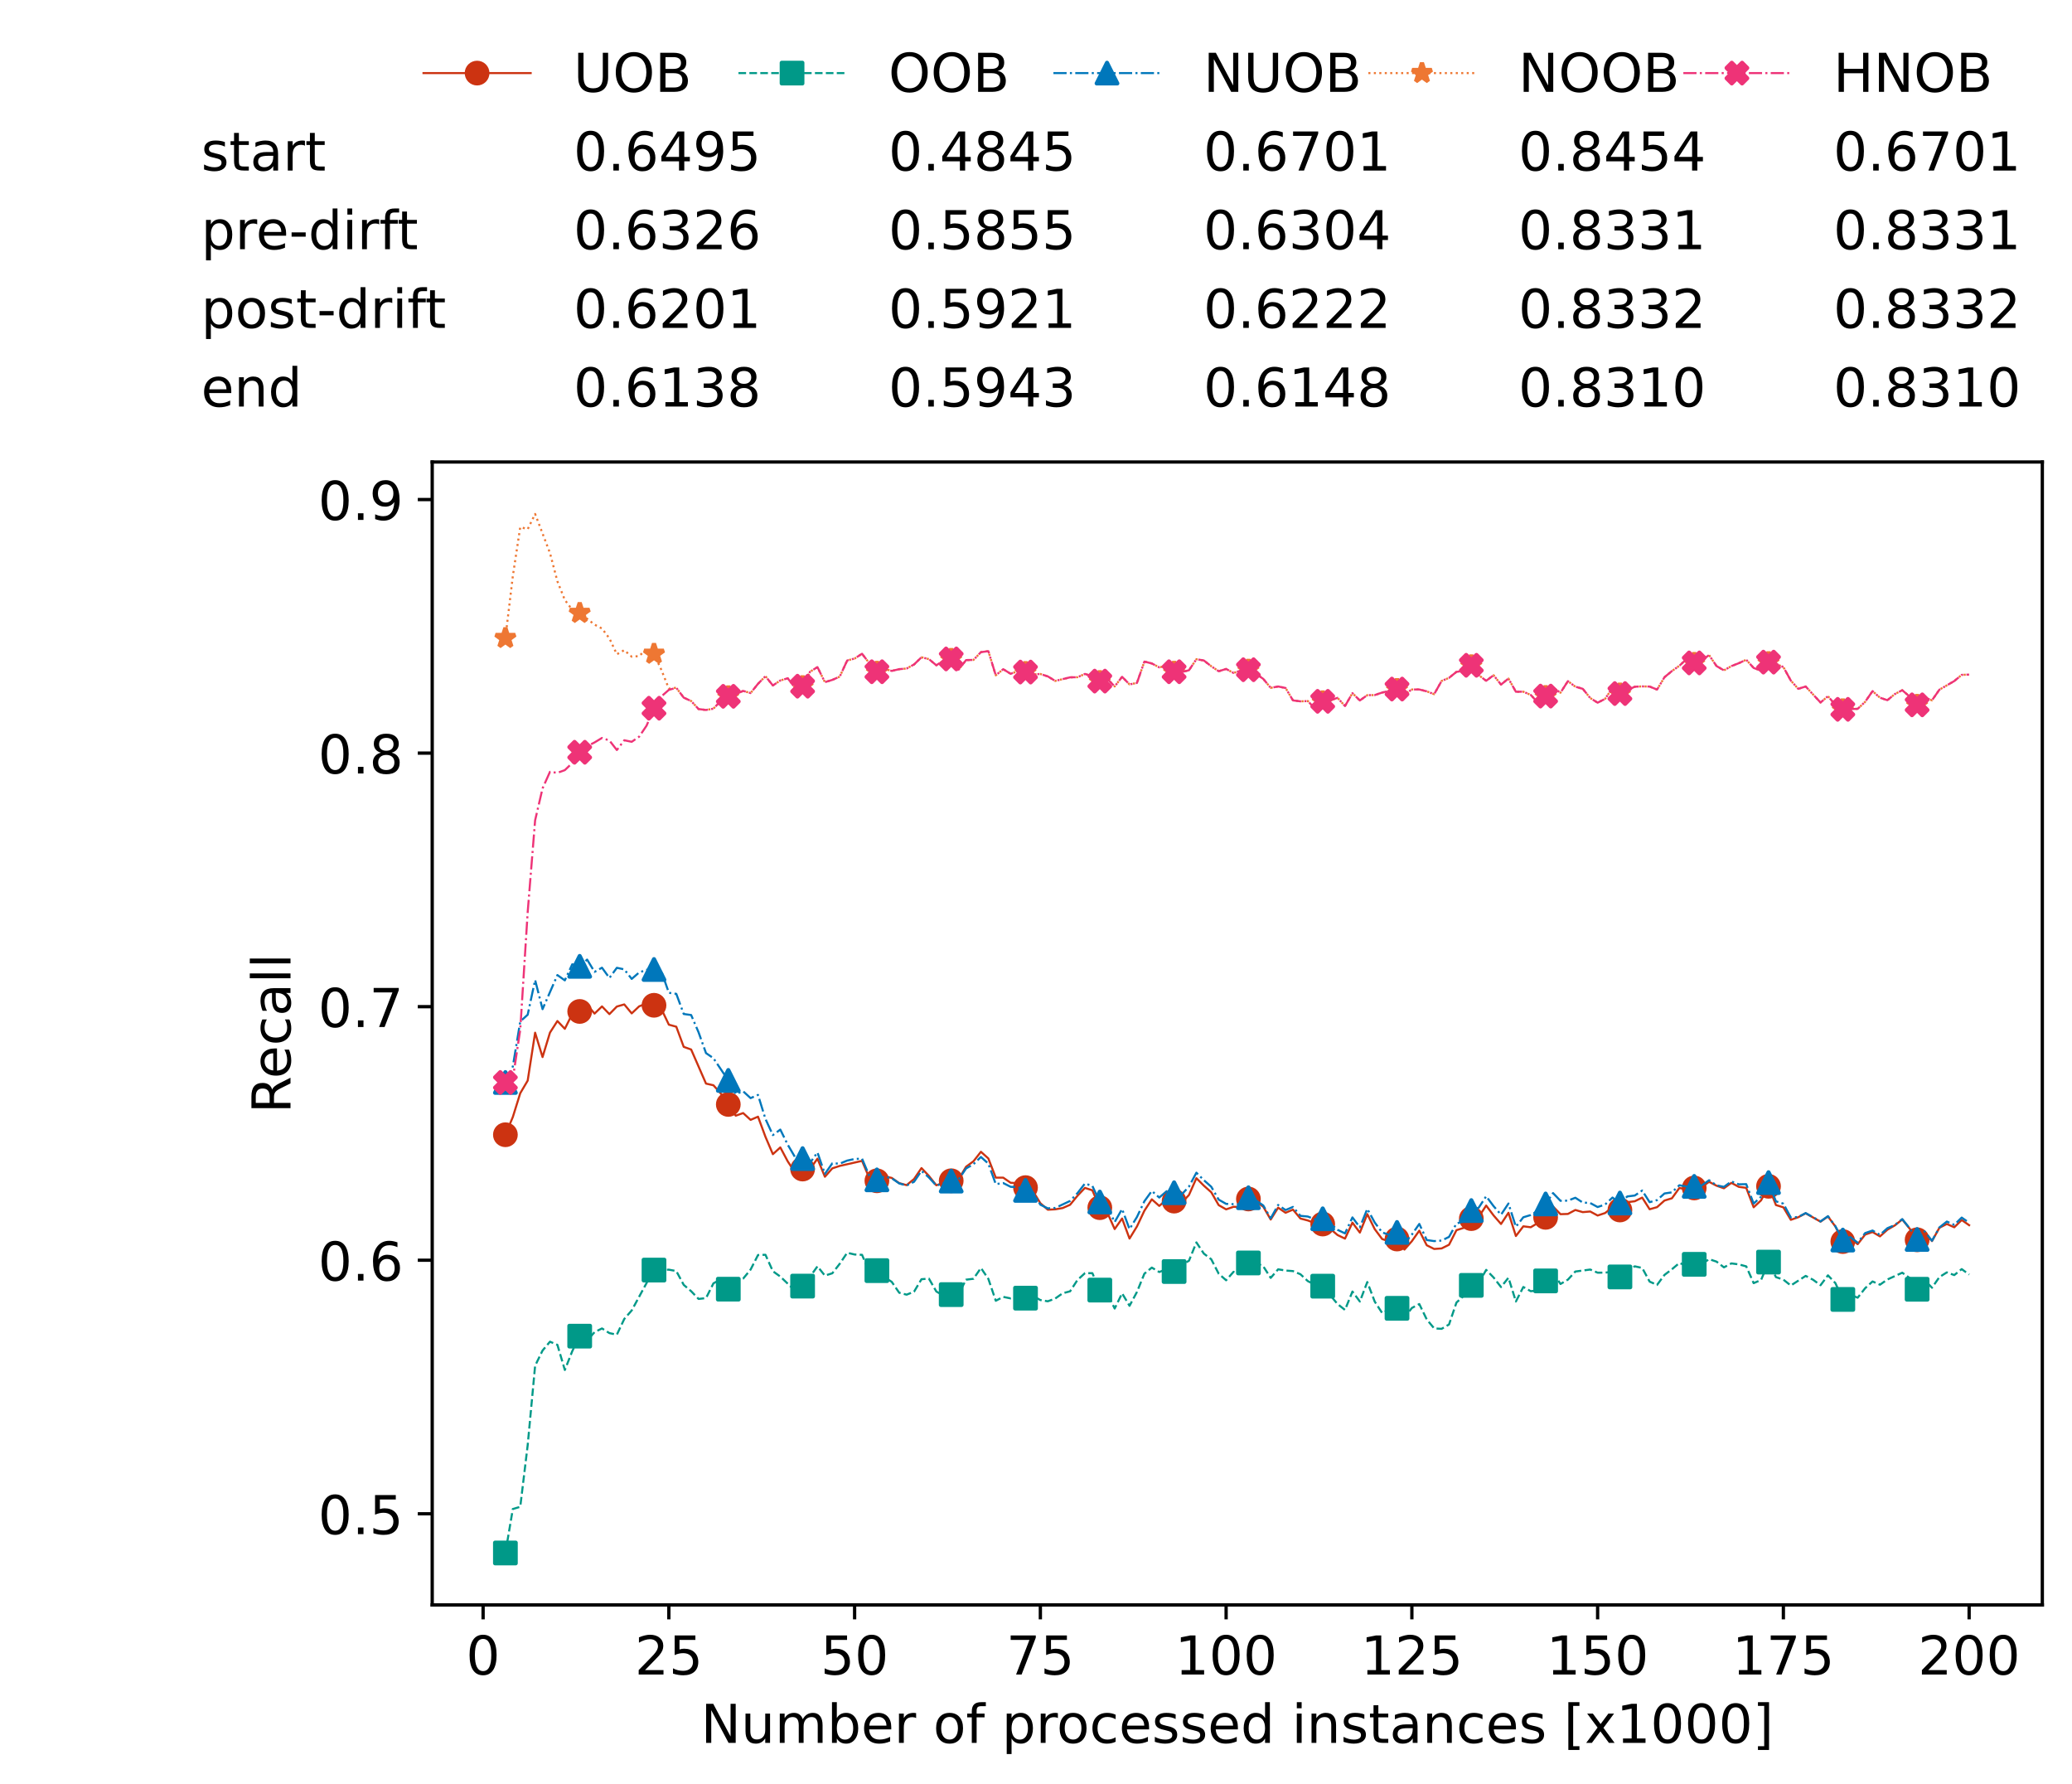 <?xml version="1.0" encoding="utf-8" standalone="no"?>
<!DOCTYPE svg PUBLIC "-//W3C//DTD SVG 1.1//EN"
  "http://www.w3.org/Graphics/SVG/1.1/DTD/svg11.dtd">
<!-- Created with matplotlib (https://matplotlib.org/) -->
<svg height="432.615pt" version="1.1" viewBox="0 0 502.65 432.615" width="502.65pt" xmlns="http://www.w3.org/2000/svg" xmlns:xlink="http://www.w3.org/1999/xlink">
 <defs>
  <style type="text/css">*{stroke-linecap:butt;stroke-linejoin:round;}</style>
 </defs>
 <g id="figure_1">
  <g id="patch_1">
   <path d="M 0 432.615 
L 502.65 432.615 
L 502.65 0 
L 0 0 
z
" style="fill:#ffffff;"/>
  </g>
  <g id="axes_1">
   <g id="patch_2">
    <path d="M 104.85 389.252 
L 495.45 389.252 
L 495.45 112.052 
L 104.85 112.052 
z
" style="fill:#ffffff;"/>
   </g>
   <g id="matplotlib.axis_1">
    <g id="xtick_1">
     <g id="line2d_1">
      <defs>
       <path d="M 0 0 
L 0 3.5 
" id="m6fbef35248" style="stroke:#000000;stroke-width:0.8;"/>
      </defs>
      <g>
       <use style="stroke:#000000;stroke-width:0.8;" x="117.197" xlink:href="#m6fbef35248" y="389.252"/>
      </g>
     </g>
     <g id="text_1">
      <!-- 0 -->
      <g transform="translate(113.061 406.13)scale(0.13 -0.13)">
       <defs>
        <path d="M 31.781 66.406 
Q 24.172 66.406 20.328 58.906 
Q 16.5 51.422 16.5 36.375 
Q 16.5 21.391 20.328 13.891 
Q 24.172 6.391 31.781 6.391 
Q 39.453 6.391 43.281 13.891 
Q 47.125 21.391 47.125 36.375 
Q 47.125 51.422 43.281 58.906 
Q 39.453 66.406 31.781 66.406 
z
M 31.781 74.219 
Q 44.047 74.219 50.516 64.516 
Q 56.984 54.828 56.984 36.375 
Q 56.984 17.969 50.516 8.266 
Q 44.047 -1.422 31.781 -1.422 
Q 19.531 -1.422 13.062 8.266 
Q 6.594 17.969 6.594 36.375 
Q 6.594 54.828 13.062 64.516 
Q 19.531 74.219 31.781 74.219 
z
" id="DejaVuSans-48"/>
       </defs>
       <use xlink:href="#DejaVuSans-48"/>
      </g>
     </g>
    </g>
    <g id="xtick_2">
     <g id="line2d_2">
      <g>
       <use style="stroke:#000000;stroke-width:0.8;" x="162.259" xlink:href="#m6fbef35248" y="389.252"/>
      </g>
     </g>
     <g id="text_2">
      <!-- 25 -->
      <g transform="translate(153.988 406.13)scale(0.13 -0.13)">
       <defs>
        <path d="M 19.188 8.297 
L 53.609 8.297 
L 53.609 0 
L 7.328 0 
L 7.328 8.297 
Q 12.938 14.109 22.625 23.891 
Q 32.328 33.688 34.812 36.531 
Q 39.547 41.844 41.422 45.531 
Q 43.312 49.219 43.312 52.781 
Q 43.312 58.594 39.234 62.25 
Q 35.156 65.922 28.609 65.922 
Q 23.969 65.922 18.812 64.312 
Q 13.672 62.703 7.812 59.422 
L 7.812 69.391 
Q 13.766 71.781 18.938 73 
Q 24.125 74.219 28.422 74.219 
Q 39.75 74.219 46.484 68.547 
Q 53.219 62.891 53.219 53.422 
Q 53.219 48.922 51.531 44.891 
Q 49.859 40.875 45.406 35.406 
Q 44.188 33.984 37.641 27.219 
Q 31.109 20.453 19.188 8.297 
z
" id="DejaVuSans-50"/>
        <path d="M 10.797 72.906 
L 49.516 72.906 
L 49.516 64.594 
L 19.828 64.594 
L 19.828 46.734 
Q 21.969 47.469 24.109 47.828 
Q 26.266 48.188 28.422 48.188 
Q 40.625 48.188 47.75 41.5 
Q 54.891 34.812 54.891 23.391 
Q 54.891 11.625 47.562 5.094 
Q 40.234 -1.422 26.906 -1.422 
Q 22.312 -1.422 17.547 -0.641 
Q 12.797 0.141 7.719 1.703 
L 7.719 11.625 
Q 12.109 9.234 16.797 8.062 
Q 21.484 6.891 26.703 6.891 
Q 35.156 6.891 40.078 11.328 
Q 45.016 15.766 45.016 23.391 
Q 45.016 31 40.078 35.438 
Q 35.156 39.891 26.703 39.891 
Q 22.75 39.891 18.812 39.016 
Q 14.891 38.141 10.797 36.281 
z
" id="DejaVuSans-53"/>
       </defs>
       <use xlink:href="#DejaVuSans-50"/>
       <use x="63.623" xlink:href="#DejaVuSans-53"/>
      </g>
     </g>
    </g>
    <g id="xtick_3">
     <g id="line2d_3">
      <g>
       <use style="stroke:#000000;stroke-width:0.8;" x="207.322" xlink:href="#m6fbef35248" y="389.252"/>
      </g>
     </g>
     <g id="text_3">
      <!-- 50 -->
      <g transform="translate(199.05 406.13)scale(0.13 -0.13)">
       <use xlink:href="#DejaVuSans-53"/>
       <use x="63.623" xlink:href="#DejaVuSans-48"/>
      </g>
     </g>
    </g>
    <g id="xtick_4">
     <g id="line2d_4">
      <g>
       <use style="stroke:#000000;stroke-width:0.8;" x="252.384" xlink:href="#m6fbef35248" y="389.252"/>
      </g>
     </g>
     <g id="text_4">
      <!-- 75 -->
      <g transform="translate(244.113 406.13)scale(0.13 -0.13)">
       <defs>
        <path d="M 8.203 72.906 
L 55.078 72.906 
L 55.078 68.703 
L 28.609 0 
L 18.312 0 
L 43.219 64.594 
L 8.203 64.594 
z
" id="DejaVuSans-55"/>
       </defs>
       <use xlink:href="#DejaVuSans-55"/>
       <use x="63.623" xlink:href="#DejaVuSans-53"/>
      </g>
     </g>
    </g>
    <g id="xtick_5">
     <g id="line2d_5">
      <g>
       <use style="stroke:#000000;stroke-width:0.8;" x="297.446" xlink:href="#m6fbef35248" y="389.252"/>
      </g>
     </g>
     <g id="text_5">
      <!-- 100 -->
      <g transform="translate(285.039 406.13)scale(0.13 -0.13)">
       <defs>
        <path d="M 12.406 8.297 
L 28.516 8.297 
L 28.516 63.922 
L 10.984 60.406 
L 10.984 69.391 
L 28.422 72.906 
L 38.281 72.906 
L 38.281 8.297 
L 54.391 8.297 
L 54.391 0 
L 12.406 0 
z
" id="DejaVuSans-49"/>
       </defs>
       <use xlink:href="#DejaVuSans-49"/>
       <use x="63.623" xlink:href="#DejaVuSans-48"/>
       <use x="127.246" xlink:href="#DejaVuSans-48"/>
      </g>
     </g>
    </g>
    <g id="xtick_6">
     <g id="line2d_6">
      <g>
       <use style="stroke:#000000;stroke-width:0.8;" x="342.509" xlink:href="#m6fbef35248" y="389.252"/>
      </g>
     </g>
     <g id="text_6">
      <!-- 125 -->
      <g transform="translate(330.102 406.13)scale(0.13 -0.13)">
       <use xlink:href="#DejaVuSans-49"/>
       <use x="63.623" xlink:href="#DejaVuSans-50"/>
       <use x="127.246" xlink:href="#DejaVuSans-53"/>
      </g>
     </g>
    </g>
    <g id="xtick_7">
     <g id="line2d_7">
      <g>
       <use style="stroke:#000000;stroke-width:0.8;" x="387.571" xlink:href="#m6fbef35248" y="389.252"/>
      </g>
     </g>
     <g id="text_7">
      <!-- 150 -->
      <g transform="translate(375.164 406.13)scale(0.13 -0.13)">
       <use xlink:href="#DejaVuSans-49"/>
       <use x="63.623" xlink:href="#DejaVuSans-53"/>
       <use x="127.246" xlink:href="#DejaVuSans-48"/>
      </g>
     </g>
    </g>
    <g id="xtick_8">
     <g id="line2d_8">
      <g>
       <use style="stroke:#000000;stroke-width:0.8;" x="432.633" xlink:href="#m6fbef35248" y="389.252"/>
      </g>
     </g>
     <g id="text_8">
      <!-- 175 -->
      <g transform="translate(420.226 406.13)scale(0.13 -0.13)">
       <use xlink:href="#DejaVuSans-49"/>
       <use x="63.623" xlink:href="#DejaVuSans-55"/>
       <use x="127.246" xlink:href="#DejaVuSans-53"/>
      </g>
     </g>
    </g>
    <g id="xtick_9">
     <g id="line2d_9">
      <g>
       <use style="stroke:#000000;stroke-width:0.8;" x="477.695" xlink:href="#m6fbef35248" y="389.252"/>
      </g>
     </g>
     <g id="text_9">
      <!-- 200 -->
      <g transform="translate(465.289 406.13)scale(0.13 -0.13)">
       <use xlink:href="#DejaVuSans-50"/>
       <use x="63.623" xlink:href="#DejaVuSans-48"/>
       <use x="127.246" xlink:href="#DejaVuSans-48"/>
      </g>
     </g>
    </g>
    <g id="text_10">
     <!-- Number of processed instances [x1000] -->
     <g transform="translate(170.025 422.711)scale(0.13 -0.13)">
      <defs>
       <path d="M 9.812 72.906 
L 23.094 72.906 
L 55.422 11.922 
L 55.422 72.906 
L 64.984 72.906 
L 64.984 0 
L 51.703 0 
L 19.391 60.984 
L 19.391 0 
L 9.812 0 
z
" id="DejaVuSans-78"/>
       <path d="M 8.5 21.578 
L 8.5 54.688 
L 17.484 54.688 
L 17.484 21.922 
Q 17.484 14.156 20.5 10.266 
Q 23.531 6.391 29.594 6.391 
Q 36.859 6.391 41.078 11.031 
Q 45.312 15.672 45.312 23.688 
L 45.312 54.688 
L 54.297 54.688 
L 54.297 0 
L 45.312 0 
L 45.312 8.406 
Q 42.047 3.422 37.719 1 
Q 33.406 -1.422 27.688 -1.422 
Q 18.266 -1.422 13.375 4.438 
Q 8.5 10.297 8.5 21.578 
z
M 31.109 56 
z
" id="DejaVuSans-117"/>
       <path d="M 52 44.188 
Q 55.375 50.25 60.062 53.125 
Q 64.75 56 71.094 56 
Q 79.641 56 84.281 50.016 
Q 88.922 44.047 88.922 33.016 
L 88.922 0 
L 79.891 0 
L 79.891 32.719 
Q 79.891 40.578 77.094 44.375 
Q 74.312 48.188 68.609 48.188 
Q 61.625 48.188 57.562 43.547 
Q 53.516 38.922 53.516 30.906 
L 53.516 0 
L 44.484 0 
L 44.484 32.719 
Q 44.484 40.625 41.703 44.406 
Q 38.922 48.188 33.109 48.188 
Q 26.219 48.188 22.156 43.531 
Q 18.109 38.875 18.109 30.906 
L 18.109 0 
L 9.078 0 
L 9.078 54.688 
L 18.109 54.688 
L 18.109 46.188 
Q 21.188 51.219 25.484 53.609 
Q 29.781 56 35.688 56 
Q 41.656 56 45.828 52.969 
Q 50 49.953 52 44.188 
z
" id="DejaVuSans-109"/>
       <path d="M 48.688 27.297 
Q 48.688 37.203 44.609 42.844 
Q 40.531 48.484 33.406 48.484 
Q 26.266 48.484 22.188 42.844 
Q 18.109 37.203 18.109 27.297 
Q 18.109 17.391 22.188 11.75 
Q 26.266 6.109 33.406 6.109 
Q 40.531 6.109 44.609 11.75 
Q 48.688 17.391 48.688 27.297 
z
M 18.109 46.391 
Q 20.953 51.266 25.266 53.625 
Q 29.594 56 35.594 56 
Q 45.562 56 51.781 48.094 
Q 58.016 40.188 58.016 27.297 
Q 58.016 14.406 51.781 6.484 
Q 45.562 -1.422 35.594 -1.422 
Q 29.594 -1.422 25.266 0.953 
Q 20.953 3.328 18.109 8.203 
L 18.109 0 
L 9.078 0 
L 9.078 75.984 
L 18.109 75.984 
z
" id="DejaVuSans-98"/>
       <path d="M 56.203 29.594 
L 56.203 25.203 
L 14.891 25.203 
Q 15.484 15.922 20.484 11.062 
Q 25.484 6.203 34.422 6.203 
Q 39.594 6.203 44.453 7.469 
Q 49.312 8.734 54.109 11.281 
L 54.109 2.781 
Q 49.266 0.734 44.188 -0.344 
Q 39.109 -1.422 33.891 -1.422 
Q 20.797 -1.422 13.156 6.188 
Q 5.516 13.812 5.516 26.812 
Q 5.516 40.234 12.766 48.109 
Q 20.016 56 32.328 56 
Q 43.359 56 49.781 48.891 
Q 56.203 41.797 56.203 29.594 
z
M 47.219 32.234 
Q 47.125 39.594 43.094 43.984 
Q 39.062 48.391 32.422 48.391 
Q 24.906 48.391 20.391 44.141 
Q 15.875 39.891 15.188 32.172 
z
" id="DejaVuSans-101"/>
       <path d="M 41.109 46.297 
Q 39.594 47.172 37.812 47.578 
Q 36.031 48 33.891 48 
Q 26.266 48 22.188 43.047 
Q 18.109 38.094 18.109 28.812 
L 18.109 0 
L 9.078 0 
L 9.078 54.688 
L 18.109 54.688 
L 18.109 46.188 
Q 20.953 51.172 25.484 53.578 
Q 30.031 56 36.531 56 
Q 37.453 56 38.578 55.875 
Q 39.703 55.766 41.062 55.516 
z
" id="DejaVuSans-114"/>
       <path id="DejaVuSans-32"/>
       <path d="M 30.609 48.391 
Q 23.391 48.391 19.188 42.75 
Q 14.984 37.109 14.984 27.297 
Q 14.984 17.484 19.156 11.844 
Q 23.344 6.203 30.609 6.203 
Q 37.797 6.203 41.984 11.859 
Q 46.188 17.531 46.188 27.297 
Q 46.188 37.016 41.984 42.703 
Q 37.797 48.391 30.609 48.391 
z
M 30.609 56 
Q 42.328 56 49.016 48.375 
Q 55.719 40.766 55.719 27.297 
Q 55.719 13.875 49.016 6.219 
Q 42.328 -1.422 30.609 -1.422 
Q 18.844 -1.422 12.172 6.219 
Q 5.516 13.875 5.516 27.297 
Q 5.516 40.766 12.172 48.375 
Q 18.844 56 30.609 56 
z
" id="DejaVuSans-111"/>
       <path d="M 37.109 75.984 
L 37.109 68.5 
L 28.516 68.5 
Q 23.688 68.5 21.797 66.547 
Q 19.922 64.594 19.922 59.516 
L 19.922 54.688 
L 34.719 54.688 
L 34.719 47.703 
L 19.922 47.703 
L 19.922 0 
L 10.891 0 
L 10.891 47.703 
L 2.297 47.703 
L 2.297 54.688 
L 10.891 54.688 
L 10.891 58.5 
Q 10.891 67.625 15.141 71.797 
Q 19.391 75.984 28.609 75.984 
z
" id="DejaVuSans-102"/>
       <path d="M 18.109 8.203 
L 18.109 -20.797 
L 9.078 -20.797 
L 9.078 54.688 
L 18.109 54.688 
L 18.109 46.391 
Q 20.953 51.266 25.266 53.625 
Q 29.594 56 35.594 56 
Q 45.562 56 51.781 48.094 
Q 58.016 40.188 58.016 27.297 
Q 58.016 14.406 51.781 6.484 
Q 45.562 -1.422 35.594 -1.422 
Q 29.594 -1.422 25.266 0.953 
Q 20.953 3.328 18.109 8.203 
z
M 48.688 27.297 
Q 48.688 37.203 44.609 42.844 
Q 40.531 48.484 33.406 48.484 
Q 26.266 48.484 22.188 42.844 
Q 18.109 37.203 18.109 27.297 
Q 18.109 17.391 22.188 11.75 
Q 26.266 6.109 33.406 6.109 
Q 40.531 6.109 44.609 11.75 
Q 48.688 17.391 48.688 27.297 
z
" id="DejaVuSans-112"/>
       <path d="M 48.781 52.594 
L 48.781 44.188 
Q 44.969 46.297 41.141 47.344 
Q 37.312 48.391 33.406 48.391 
Q 24.656 48.391 19.812 42.844 
Q 14.984 37.312 14.984 27.297 
Q 14.984 17.281 19.812 11.734 
Q 24.656 6.203 33.406 6.203 
Q 37.312 6.203 41.141 7.25 
Q 44.969 8.297 48.781 10.406 
L 48.781 2.094 
Q 45.016 0.344 40.984 -0.531 
Q 36.969 -1.422 32.422 -1.422 
Q 20.062 -1.422 12.781 6.344 
Q 5.516 14.109 5.516 27.297 
Q 5.516 40.672 12.859 48.328 
Q 20.219 56 33.016 56 
Q 37.156 56 41.109 55.141 
Q 45.062 54.297 48.781 52.594 
z
" id="DejaVuSans-99"/>
       <path d="M 44.281 53.078 
L 44.281 44.578 
Q 40.484 46.531 36.375 47.5 
Q 32.281 48.484 27.875 48.484 
Q 21.188 48.484 17.844 46.438 
Q 14.5 44.391 14.5 40.281 
Q 14.5 37.156 16.891 35.375 
Q 19.281 33.594 26.516 31.984 
L 29.594 31.297 
Q 39.156 29.25 43.188 25.516 
Q 47.219 21.781 47.219 15.094 
Q 47.219 7.469 41.188 3.016 
Q 35.156 -1.422 24.609 -1.422 
Q 20.219 -1.422 15.453 -0.562 
Q 10.688 0.297 5.422 2 
L 5.422 11.281 
Q 10.406 8.688 15.234 7.391 
Q 20.062 6.109 24.812 6.109 
Q 31.156 6.109 34.562 8.281 
Q 37.984 10.453 37.984 14.406 
Q 37.984 18.062 35.516 20.016 
Q 33.062 21.969 24.703 23.781 
L 21.578 24.516 
Q 13.234 26.266 9.516 29.906 
Q 5.812 33.547 5.812 39.891 
Q 5.812 47.609 11.281 51.797 
Q 16.75 56 26.812 56 
Q 31.781 56 36.172 55.266 
Q 40.578 54.547 44.281 53.078 
z
" id="DejaVuSans-115"/>
       <path d="M 45.406 46.391 
L 45.406 75.984 
L 54.391 75.984 
L 54.391 0 
L 45.406 0 
L 45.406 8.203 
Q 42.578 3.328 38.25 0.953 
Q 33.938 -1.422 27.875 -1.422 
Q 17.969 -1.422 11.734 6.484 
Q 5.516 14.406 5.516 27.297 
Q 5.516 40.188 11.734 48.094 
Q 17.969 56 27.875 56 
Q 33.938 56 38.25 53.625 
Q 42.578 51.266 45.406 46.391 
z
M 14.797 27.297 
Q 14.797 17.391 18.875 11.75 
Q 22.953 6.109 30.078 6.109 
Q 37.203 6.109 41.297 11.75 
Q 45.406 17.391 45.406 27.297 
Q 45.406 37.203 41.297 42.844 
Q 37.203 48.484 30.078 48.484 
Q 22.953 48.484 18.875 42.844 
Q 14.797 37.203 14.797 27.297 
z
" id="DejaVuSans-100"/>
       <path d="M 9.422 54.688 
L 18.406 54.688 
L 18.406 0 
L 9.422 0 
z
M 9.422 75.984 
L 18.406 75.984 
L 18.406 64.594 
L 9.422 64.594 
z
" id="DejaVuSans-105"/>
       <path d="M 54.891 33.016 
L 54.891 0 
L 45.906 0 
L 45.906 32.719 
Q 45.906 40.484 42.875 44.328 
Q 39.844 48.188 33.797 48.188 
Q 26.516 48.188 22.312 43.547 
Q 18.109 38.922 18.109 30.906 
L 18.109 0 
L 9.078 0 
L 9.078 54.688 
L 18.109 54.688 
L 18.109 46.188 
Q 21.344 51.125 25.703 53.562 
Q 30.078 56 35.797 56 
Q 45.219 56 50.047 50.172 
Q 54.891 44.344 54.891 33.016 
z
" id="DejaVuSans-110"/>
       <path d="M 18.312 70.219 
L 18.312 54.688 
L 36.812 54.688 
L 36.812 47.703 
L 18.312 47.703 
L 18.312 18.016 
Q 18.312 11.328 20.141 9.422 
Q 21.969 7.516 27.594 7.516 
L 36.812 7.516 
L 36.812 0 
L 27.594 0 
Q 17.188 0 13.234 3.875 
Q 9.281 7.766 9.281 18.016 
L 9.281 47.703 
L 2.688 47.703 
L 2.688 54.688 
L 9.281 54.688 
L 9.281 70.219 
z
" id="DejaVuSans-116"/>
       <path d="M 34.281 27.484 
Q 23.391 27.484 19.188 25 
Q 14.984 22.516 14.984 16.5 
Q 14.984 11.719 18.141 8.906 
Q 21.297 6.109 26.703 6.109 
Q 34.188 6.109 38.703 11.406 
Q 43.219 16.703 43.219 25.484 
L 43.219 27.484 
z
M 52.203 31.203 
L 52.203 0 
L 43.219 0 
L 43.219 8.297 
Q 40.141 3.328 35.547 0.953 
Q 30.953 -1.422 24.312 -1.422 
Q 15.922 -1.422 10.953 3.297 
Q 6 8.016 6 15.922 
Q 6 25.141 12.172 29.828 
Q 18.359 34.516 30.609 34.516 
L 43.219 34.516 
L 43.219 35.406 
Q 43.219 41.609 39.141 45 
Q 35.062 48.391 27.688 48.391 
Q 23 48.391 18.547 47.266 
Q 14.109 46.141 10.016 43.891 
L 10.016 52.203 
Q 14.938 54.109 19.578 55.047 
Q 24.219 56 28.609 56 
Q 40.484 56 46.344 49.844 
Q 52.203 43.703 52.203 31.203 
z
" id="DejaVuSans-97"/>
       <path d="M 8.594 75.984 
L 29.297 75.984 
L 29.297 69 
L 17.578 69 
L 17.578 -6.203 
L 29.297 -6.203 
L 29.297 -13.188 
L 8.594 -13.188 
z
" id="DejaVuSans-91"/>
       <path d="M 54.891 54.688 
L 35.109 28.078 
L 55.906 0 
L 45.312 0 
L 29.391 21.484 
L 13.484 0 
L 2.875 0 
L 24.125 28.609 
L 4.688 54.688 
L 15.281 54.688 
L 29.781 35.203 
L 44.281 54.688 
z
" id="DejaVuSans-120"/>
       <path d="M 30.422 75.984 
L 30.422 -13.188 
L 9.719 -13.188 
L 9.719 -6.203 
L 21.391 -6.203 
L 21.391 69 
L 9.719 69 
L 9.719 75.984 
z
" id="DejaVuSans-93"/>
      </defs>
      <use xlink:href="#DejaVuSans-78"/>
      <use x="74.805" xlink:href="#DejaVuSans-117"/>
      <use x="138.184" xlink:href="#DejaVuSans-109"/>
      <use x="235.596" xlink:href="#DejaVuSans-98"/>
      <use x="299.072" xlink:href="#DejaVuSans-101"/>
      <use x="360.596" xlink:href="#DejaVuSans-114"/>
      <use x="401.709" xlink:href="#DejaVuSans-32"/>
      <use x="433.496" xlink:href="#DejaVuSans-111"/>
      <use x="494.678" xlink:href="#DejaVuSans-102"/>
      <use x="529.883" xlink:href="#DejaVuSans-32"/>
      <use x="561.67" xlink:href="#DejaVuSans-112"/>
      <use x="625.146" xlink:href="#DejaVuSans-114"/>
      <use x="664.01" xlink:href="#DejaVuSans-111"/>
      <use x="725.191" xlink:href="#DejaVuSans-99"/>
      <use x="780.172" xlink:href="#DejaVuSans-101"/>
      <use x="841.695" xlink:href="#DejaVuSans-115"/>
      <use x="893.795" xlink:href="#DejaVuSans-115"/>
      <use x="945.895" xlink:href="#DejaVuSans-101"/>
      <use x="1007.418" xlink:href="#DejaVuSans-100"/>
      <use x="1070.895" xlink:href="#DejaVuSans-32"/>
      <use x="1102.682" xlink:href="#DejaVuSans-105"/>
      <use x="1130.465" xlink:href="#DejaVuSans-110"/>
      <use x="1193.844" xlink:href="#DejaVuSans-115"/>
      <use x="1245.943" xlink:href="#DejaVuSans-116"/>
      <use x="1285.152" xlink:href="#DejaVuSans-97"/>
      <use x="1346.432" xlink:href="#DejaVuSans-110"/>
      <use x="1409.811" xlink:href="#DejaVuSans-99"/>
      <use x="1464.791" xlink:href="#DejaVuSans-101"/>
      <use x="1526.314" xlink:href="#DejaVuSans-115"/>
      <use x="1578.414" xlink:href="#DejaVuSans-32"/>
      <use x="1610.201" xlink:href="#DejaVuSans-91"/>
      <use x="1649.215" xlink:href="#DejaVuSans-120"/>
      <use x="1708.395" xlink:href="#DejaVuSans-49"/>
      <use x="1772.018" xlink:href="#DejaVuSans-48"/>
      <use x="1835.641" xlink:href="#DejaVuSans-48"/>
      <use x="1899.264" xlink:href="#DejaVuSans-48"/>
      <use x="1962.887" xlink:href="#DejaVuSans-93"/>
     </g>
    </g>
   </g>
   <g id="matplotlib.axis_2">
    <g id="ytick_1">
     <g id="line2d_10">
      <defs>
       <path d="M 0 0 
L -3.5 0 
" id="m8379863c37" style="stroke:#000000;stroke-width:0.8;"/>
      </defs>
      <g>
       <use style="stroke:#000000;stroke-width:0.8;" x="104.85" xlink:href="#m8379863c37" y="367.142"/>
      </g>
     </g>
     <g id="text_11">
      <!-- 0.5 -->
      <g transform="translate(77.176 372.081)scale(0.13 -0.13)">
       <defs>
        <path d="M 10.688 12.406 
L 21 12.406 
L 21 0 
L 10.688 0 
z
" id="DejaVuSans-46"/>
       </defs>
       <use xlink:href="#DejaVuSans-48"/>
       <use x="63.623" xlink:href="#DejaVuSans-46"/>
       <use x="95.41" xlink:href="#DejaVuSans-53"/>
      </g>
     </g>
    </g>
    <g id="ytick_2">
     <g id="line2d_11">
      <g>
       <use style="stroke:#000000;stroke-width:0.8;" x="104.85" xlink:href="#m8379863c37" y="305.646"/>
      </g>
     </g>
     <g id="text_12">
      <!-- 0.6 -->
      <g transform="translate(77.176 310.585)scale(0.13 -0.13)">
       <defs>
        <path d="M 33.016 40.375 
Q 26.375 40.375 22.484 35.828 
Q 18.609 31.297 18.609 23.391 
Q 18.609 15.531 22.484 10.953 
Q 26.375 6.391 33.016 6.391 
Q 39.656 6.391 43.531 10.953 
Q 47.406 15.531 47.406 23.391 
Q 47.406 31.297 43.531 35.828 
Q 39.656 40.375 33.016 40.375 
z
M 52.594 71.297 
L 52.594 62.312 
Q 48.875 64.062 45.094 64.984 
Q 41.312 65.922 37.594 65.922 
Q 27.828 65.922 22.672 59.328 
Q 17.531 52.734 16.797 39.406 
Q 19.672 43.656 24.016 45.922 
Q 28.375 48.188 33.594 48.188 
Q 44.578 48.188 50.953 41.516 
Q 57.328 34.859 57.328 23.391 
Q 57.328 12.156 50.688 5.359 
Q 44.047 -1.422 33.016 -1.422 
Q 20.359 -1.422 13.672 8.266 
Q 6.984 17.969 6.984 36.375 
Q 6.984 53.656 15.188 63.938 
Q 23.391 74.219 37.203 74.219 
Q 40.922 74.219 44.703 73.484 
Q 48.484 72.75 52.594 71.297 
z
" id="DejaVuSans-54"/>
       </defs>
       <use xlink:href="#DejaVuSans-48"/>
       <use x="63.623" xlink:href="#DejaVuSans-46"/>
       <use x="95.41" xlink:href="#DejaVuSans-54"/>
      </g>
     </g>
    </g>
    <g id="ytick_3">
     <g id="line2d_12">
      <g>
       <use style="stroke:#000000;stroke-width:0.8;" x="104.85" xlink:href="#m8379863c37" y="244.151"/>
      </g>
     </g>
     <g id="text_13">
      <!-- 0.7 -->
      <g transform="translate(77.176 249.09)scale(0.13 -0.13)">
       <use xlink:href="#DejaVuSans-48"/>
       <use x="63.623" xlink:href="#DejaVuSans-46"/>
       <use x="95.41" xlink:href="#DejaVuSans-55"/>
      </g>
     </g>
    </g>
    <g id="ytick_4">
     <g id="line2d_13">
      <g>
       <use style="stroke:#000000;stroke-width:0.8;" x="104.85" xlink:href="#m8379863c37" y="182.655"/>
      </g>
     </g>
     <g id="text_14">
      <!-- 0.8 -->
      <g transform="translate(77.176 187.594)scale(0.13 -0.13)">
       <defs>
        <path d="M 31.781 34.625 
Q 24.75 34.625 20.719 30.859 
Q 16.703 27.094 16.703 20.516 
Q 16.703 13.922 20.719 10.156 
Q 24.75 6.391 31.781 6.391 
Q 38.812 6.391 42.859 10.172 
Q 46.922 13.969 46.922 20.516 
Q 46.922 27.094 42.891 30.859 
Q 38.875 34.625 31.781 34.625 
z
M 21.922 38.812 
Q 15.578 40.375 12.031 44.719 
Q 8.5 49.078 8.5 55.328 
Q 8.5 64.062 14.719 69.141 
Q 20.953 74.219 31.781 74.219 
Q 42.672 74.219 48.875 69.141 
Q 55.078 64.062 55.078 55.328 
Q 55.078 49.078 51.531 44.719 
Q 48 40.375 41.703 38.812 
Q 48.828 37.156 52.797 32.312 
Q 56.781 27.484 56.781 20.516 
Q 56.781 9.906 50.312 4.234 
Q 43.844 -1.422 31.781 -1.422 
Q 19.734 -1.422 13.25 4.234 
Q 6.781 9.906 6.781 20.516 
Q 6.781 27.484 10.781 32.312 
Q 14.797 37.156 21.922 38.812 
z
M 18.312 54.391 
Q 18.312 48.734 21.844 45.562 
Q 25.391 42.391 31.781 42.391 
Q 38.141 42.391 41.719 45.562 
Q 45.312 48.734 45.312 54.391 
Q 45.312 60.062 41.719 63.234 
Q 38.141 66.406 31.781 66.406 
Q 25.391 66.406 21.844 63.234 
Q 18.312 60.062 18.312 54.391 
z
" id="DejaVuSans-56"/>
       </defs>
       <use xlink:href="#DejaVuSans-48"/>
       <use x="63.623" xlink:href="#DejaVuSans-46"/>
       <use x="95.41" xlink:href="#DejaVuSans-56"/>
      </g>
     </g>
    </g>
    <g id="ytick_5">
     <g id="line2d_14">
      <g>
       <use style="stroke:#000000;stroke-width:0.8;" x="104.85" xlink:href="#m8379863c37" y="121.159"/>
      </g>
     </g>
     <g id="text_15">
      <!-- 0.9 -->
      <g transform="translate(77.176 126.098)scale(0.13 -0.13)">
       <defs>
        <path d="M 10.984 1.516 
L 10.984 10.5 
Q 14.703 8.734 18.5 7.812 
Q 22.312 6.891 25.984 6.891 
Q 35.75 6.891 40.891 13.453 
Q 46.047 20.016 46.781 33.406 
Q 43.953 29.203 39.594 26.953 
Q 35.25 24.703 29.984 24.703 
Q 19.047 24.703 12.672 31.312 
Q 6.297 37.938 6.297 49.422 
Q 6.297 60.641 12.938 67.422 
Q 19.578 74.219 30.609 74.219 
Q 43.266 74.219 49.922 64.516 
Q 56.594 54.828 56.594 36.375 
Q 56.594 19.141 48.406 8.859 
Q 40.234 -1.422 26.422 -1.422 
Q 22.703 -1.422 18.891 -0.688 
Q 15.094 0.047 10.984 1.516 
z
M 30.609 32.422 
Q 37.25 32.422 41.125 36.953 
Q 45.016 41.5 45.016 49.422 
Q 45.016 57.281 41.125 61.844 
Q 37.25 66.406 30.609 66.406 
Q 23.969 66.406 20.094 61.844 
Q 16.219 57.281 16.219 49.422 
Q 16.219 41.5 20.094 36.953 
Q 23.969 32.422 30.609 32.422 
z
" id="DejaVuSans-57"/>
       </defs>
       <use xlink:href="#DejaVuSans-48"/>
       <use x="63.623" xlink:href="#DejaVuSans-46"/>
       <use x="95.41" xlink:href="#DejaVuSans-57"/>
      </g>
     </g>
    </g>
    <g id="text_16">
     <!-- Recall -->
     <g transform="translate(70.472 270.044)rotate(-90)scale(0.13 -0.13)">
      <defs>
       <path d="M 44.391 34.188 
Q 47.562 33.109 50.562 29.594 
Q 53.562 26.078 56.594 19.922 
L 66.609 0 
L 56 0 
L 46.688 18.703 
Q 43.062 26.031 39.672 28.422 
Q 36.281 30.812 30.422 30.812 
L 19.672 30.812 
L 19.672 0 
L 9.812 0 
L 9.812 72.906 
L 32.078 72.906 
Q 44.578 72.906 50.734 67.672 
Q 56.891 62.453 56.891 51.906 
Q 56.891 45.016 53.688 40.469 
Q 50.484 35.938 44.391 34.188 
z
M 19.672 64.797 
L 19.672 38.922 
L 32.078 38.922 
Q 39.203 38.922 42.844 42.219 
Q 46.484 45.516 46.484 51.906 
Q 46.484 58.297 42.844 61.547 
Q 39.203 64.797 32.078 64.797 
z
" id="DejaVuSans-82"/>
       <path d="M 9.422 75.984 
L 18.406 75.984 
L 18.406 0 
L 9.422 0 
z
" id="DejaVuSans-108"/>
      </defs>
      <use xlink:href="#DejaVuSans-82"/>
      <use x="64.982" xlink:href="#DejaVuSans-101"/>
      <use x="126.506" xlink:href="#DejaVuSans-99"/>
      <use x="181.486" xlink:href="#DejaVuSans-97"/>
      <use x="242.766" xlink:href="#DejaVuSans-108"/>
      <use x="270.549" xlink:href="#DejaVuSans-108"/>
     </g>
    </g>
   </g>
   <g id="line2d_15"/>
   <g id="line2d_16"/>
   <g id="line2d_17"/>
   <g id="line2d_18"/>
   <g id="line2d_19"/>
   <g id="line2d_20">
    <path clip-path="url(#p52d9df5983)" d="M 122.605 275.215 
L 124.407 270.918 
L 126.21 265.135 
L 128.012 262.085 
L 129.815 250.466 
L 131.617 256.375 
L 133.419 250.442 
L 135.222 247.632 
L 137.024 249.523 
L 138.827 245.911 
L 140.629 245.311 
L 142.432 243.691 
L 144.234 245.829 
L 146.037 244.091 
L 147.839 245.958 
L 149.642 244.119 
L 151.444 243.605 
L 153.247 245.779 
L 155.049 244.075 
L 156.852 243.359 
L 158.654 243.816 
L 160.457 244.742 
L 162.259 248.518 
L 164.062 249.012 
L 165.864 253.898 
L 167.667 254.543 
L 171.272 262.808 
L 173.074 263.214 
L 174.877 265.237 
L 178.482 270.591 
L 180.284 269.956 
L 182.087 271.607 
L 183.889 270.836 
L 185.692 275.715 
L 187.494 279.927 
L 189.297 278.29 
L 191.099 281.673 
L 192.902 284.417 
L 194.704 283.533 
L 196.507 283.542 
L 198.309 281.011 
L 200.112 285.401 
L 201.914 283.366 
L 203.717 282.772 
L 209.124 281.549 
L 210.927 285.815 
L 212.729 286.384 
L 214.532 285.285 
L 216.334 285.685 
L 218.137 286.945 
L 219.939 287.439 
L 221.742 285.95 
L 223.544 283.299 
L 225.347 285.202 
L 227.149 287.476 
L 228.952 286.818 
L 232.557 285.976 
L 234.359 282.971 
L 236.162 281.643 
L 237.964 279.35 
L 239.767 280.969 
L 241.569 285.622 
L 243.372 285.619 
L 245.174 286.864 
L 246.976 286.953 
L 248.779 288.04 
L 250.581 288.863 
L 252.384 291.819 
L 254.186 293.396 
L 255.989 293.301 
L 257.791 292.993 
L 259.594 292.2 
L 261.396 290.004 
L 263.199 288.102 
L 265.001 288.692 
L 266.804 292.903 
L 268.606 294.051 
L 270.409 298.091 
L 272.211 295.528 
L 274.014 300.396 
L 275.816 297.454 
L 277.619 293.641 
L 279.421 290.88 
L 281.224 292.476 
L 283.026 290.937 
L 286.631 291.762 
L 288.434 289.825 
L 290.236 285.751 
L 292.039 287.56 
L 293.841 289.16 
L 295.644 292.287 
L 297.446 293.312 
L 299.249 292.689 
L 301.051 292.743 
L 302.854 290.795 
L 304.656 291.424 
L 306.459 292.67 
L 308.261 295.778 
L 310.064 292.901 
L 311.866 294.135 
L 313.669 293.375 
L 315.471 295.535 
L 317.274 296.009 
L 319.076 296.699 
L 320.879 296.868 
L 322.681 298.005 
L 324.484 299.543 
L 326.286 300.409 
L 328.089 296.529 
L 329.891 298.945 
L 331.694 294.464 
L 333.496 298.101 
L 335.299 300.511 
L 337.101 301.103 
L 338.904 300.503 
L 340.706 303.064 
L 342.509 301.024 
L 344.311 298.471 
L 346.114 302.017 
L 347.916 302.914 
L 349.719 302.789 
L 351.521 301.895 
L 353.324 298.363 
L 355.126 297.788 
L 356.928 295.554 
L 358.731 295.143 
L 360.533 292.385 
L 362.336 294.79 
L 364.138 296.861 
L 365.941 294.143 
L 367.743 299.78 
L 369.546 297.425 
L 371.348 297.648 
L 373.151 296.569 
L 374.953 295.247 
L 376.756 292.617 
L 378.558 294.48 
L 380.361 294.424 
L 382.163 293.462 
L 383.966 293.985 
L 385.768 293.829 
L 387.571 294.804 
L 389.373 294.208 
L 391.176 292.802 
L 392.978 293.466 
L 394.781 291.572 
L 396.583 291.345 
L 398.386 290.46 
L 400.188 293.287 
L 401.991 292.775 
L 403.793 291.172 
L 405.596 290.623 
L 407.398 288.13 
L 409.201 288.453 
L 412.806 287.904 
L 414.608 286.635 
L 416.411 287.571 
L 418.213 288.201 
L 420.016 286.884 
L 421.818 287.855 
L 423.621 288.091 
L 425.423 292.803 
L 427.226 291.121 
L 429.028 287.717 
L 430.831 292.268 
L 432.633 292.821 
L 434.436 295.849 
L 436.238 295.224 
L 438.041 294.272 
L 441.646 296.296 
L 443.448 295.029 
L 445.251 297.475 
L 447.053 301.121 
L 448.856 300.399 
L 450.658 301.752 
L 452.461 299.433 
L 454.263 298.81 
L 456.066 299.863 
L 457.868 298.245 
L 459.671 297.202 
L 461.473 295.765 
L 463.276 297.995 
L 465.078 300.693 
L 466.881 298.737 
L 468.683 301.011 
L 470.485 297.775 
L 472.288 296.854 
L 474.09 297.658 
L 475.893 295.894 
L 477.695 297.152 
L 477.695 297.152 
" style="fill:none;stroke:#cc3311;stroke-linecap:square;stroke-width:0.5;"/>
    <defs>
     <path d="M 0 2.5 
C 0.663 2.5 1.299 2.237 1.768 1.768 
C 2.237 1.299 2.5 0.663 2.5 0 
C 2.5 -0.663 2.237 -1.299 1.768 -1.768 
C 1.299 -2.237 0.663 -2.5 0 -2.5 
C -0.663 -2.5 -1.299 -2.237 -1.768 -1.768 
C -2.237 -1.299 -2.5 -0.663 -2.5 0 
C -2.5 0.663 -2.237 1.299 -1.768 1.768 
C -1.299 2.237 -0.663 2.5 0 2.5 
z
" id="m672de793fd" style="stroke:#cc3311;"/>
    </defs>
    <g clip-path="url(#p52d9df5983)">
     <use style="fill:#cc3311;stroke:#cc3311;" x="122.605" xlink:href="#m672de793fd" y="275.215"/>
     <use style="fill:#cc3311;stroke:#cc3311;" x="140.629" xlink:href="#m672de793fd" y="245.311"/>
     <use style="fill:#cc3311;stroke:#cc3311;" x="158.654" xlink:href="#m672de793fd" y="243.816"/>
     <use style="fill:#cc3311;stroke:#cc3311;" x="176.679" xlink:href="#m672de793fd" y="267.863"/>
     <use style="fill:#cc3311;stroke:#cc3311;" x="194.704" xlink:href="#m672de793fd" y="283.533"/>
     <use style="fill:#cc3311;stroke:#cc3311;" x="212.729" xlink:href="#m672de793fd" y="286.384"/>
     <use style="fill:#cc3311;stroke:#cc3311;" x="230.754" xlink:href="#m672de793fd" y="286.375"/>
     <use style="fill:#cc3311;stroke:#cc3311;" x="248.779" xlink:href="#m672de793fd" y="288.04"/>
     <use style="fill:#cc3311;stroke:#cc3311;" x="266.804" xlink:href="#m672de793fd" y="292.903"/>
     <use style="fill:#cc3311;stroke:#cc3311;" x="284.829" xlink:href="#m672de793fd" y="291.31"/>
     <use style="fill:#cc3311;stroke:#cc3311;" x="302.854" xlink:href="#m672de793fd" y="290.795"/>
     <use style="fill:#cc3311;stroke:#cc3311;" x="320.879" xlink:href="#m672de793fd" y="296.868"/>
     <use style="fill:#cc3311;stroke:#cc3311;" x="338.904" xlink:href="#m672de793fd" y="300.503"/>
     <use style="fill:#cc3311;stroke:#cc3311;" x="356.928" xlink:href="#m672de793fd" y="295.554"/>
     <use style="fill:#cc3311;stroke:#cc3311;" x="374.953" xlink:href="#m672de793fd" y="295.247"/>
     <use style="fill:#cc3311;stroke:#cc3311;" x="392.978" xlink:href="#m672de793fd" y="293.466"/>
     <use style="fill:#cc3311;stroke:#cc3311;" x="411.003" xlink:href="#m672de793fd" y="288.122"/>
     <use style="fill:#cc3311;stroke:#cc3311;" x="429.028" xlink:href="#m672de793fd" y="287.717"/>
     <use style="fill:#cc3311;stroke:#cc3311;" x="447.053" xlink:href="#m672de793fd" y="301.121"/>
     <use style="fill:#cc3311;stroke:#cc3311;" x="465.078" xlink:href="#m672de793fd" y="300.693"/>
    </g>
   </g>
   <g id="line2d_21"/>
   <g id="line2d_22"/>
   <g id="line2d_23"/>
   <g id="line2d_24"/>
   <g id="line2d_25">
    <path clip-path="url(#p52d9df5983)" d="M 122.605 376.652 
L 124.407 365.984 
L 126.21 365.447 
L 128.012 350.497 
L 129.815 331.235 
L 131.617 327.551 
L 133.419 325.407 
L 135.222 326.173 
L 137.024 332.264 
L 138.827 327.699 
L 140.629 324.061 
L 142.432 325.112 
L 144.234 323.089 
L 146.037 322.19 
L 147.839 323.323 
L 149.642 323.709 
L 151.444 319.89 
L 153.247 317.826 
L 156.852 311.176 
L 158.654 308.039 
L 162.259 307.939 
L 164.062 308.269 
L 165.864 311.627 
L 167.667 313.161 
L 169.469 315.037 
L 171.272 314.838 
L 173.074 311.253 
L 174.877 310.263 
L 176.679 312.667 
L 178.482 310.643 
L 180.284 310.106 
L 182.087 307.915 
L 183.889 304.387 
L 185.692 304.326 
L 187.494 308.317 
L 189.297 309.609 
L 192.902 313.069 
L 194.704 311.924 
L 196.507 309.646 
L 198.309 307.131 
L 200.112 309.381 
L 201.914 308.813 
L 203.717 306.503 
L 205.519 303.834 
L 207.322 304.258 
L 209.124 304.34 
L 210.927 308.581 
L 212.729 308.17 
L 214.532 309.7 
L 216.334 310.902 
L 218.137 313.527 
L 219.939 313.999 
L 221.742 313.282 
L 223.544 310.254 
L 225.347 310.107 
L 227.149 313.234 
L 228.952 314.284 
L 230.754 313.99 
L 232.557 313.823 
L 234.359 310.367 
L 236.162 310.145 
L 237.964 307.524 
L 239.767 310.175 
L 241.569 315.479 
L 243.372 314.537 
L 245.174 314.904 
L 246.976 314.372 
L 248.779 314.844 
L 250.581 314.3 
L 252.384 315.308 
L 254.186 315.609 
L 255.989 314.939 
L 257.791 313.661 
L 259.594 313.189 
L 261.396 310.422 
L 263.199 308.79 
L 265.001 308.79 
L 266.804 312.889 
L 268.606 313.679 
L 270.409 317.368 
L 272.211 313.672 
L 274.014 316.708 
L 275.816 313.34 
L 277.619 308.909 
L 279.421 307.433 
L 281.224 308.505 
L 283.026 307.821 
L 284.829 308.392 
L 286.631 306.795 
L 288.434 305.771 
L 290.236 301.325 
L 292.039 304.038 
L 293.841 305.415 
L 295.644 308.914 
L 297.446 310.51 
L 299.249 308.457 
L 301.051 308.871 
L 302.854 306.309 
L 304.656 306.237 
L 306.459 307.127 
L 308.261 309.931 
L 310.064 307.851 
L 311.866 308.144 
L 313.669 308.285 
L 315.471 309.048 
L 317.274 310.719 
L 319.076 311.634 
L 320.879 311.942 
L 324.484 316.283 
L 326.286 317.701 
L 328.089 313.243 
L 329.891 315.662 
L 331.694 310.938 
L 333.496 315.681 
L 335.299 318.448 
L 337.101 317.561 
L 338.904 317.313 
L 340.706 319.573 
L 342.509 317.228 
L 344.311 316.276 
L 346.114 320.005 
L 347.916 322.183 
L 349.719 322.285 
L 351.521 321.232 
L 353.324 315.914 
L 355.126 314.259 
L 356.928 311.746 
L 358.731 311.18 
L 360.533 307.986 
L 362.336 309.84 
L 364.138 312.154 
L 365.941 309.89 
L 367.743 315.655 
L 369.546 312.139 
L 371.348 313.158 
L 373.151 312.974 
L 374.953 310.66 
L 376.756 308.616 
L 378.558 311.411 
L 380.361 310.356 
L 382.163 308.389 
L 385.768 307.906 
L 387.571 308.668 
L 389.373 308.662 
L 391.176 308.438 
L 392.978 309.697 
L 394.781 308.124 
L 396.583 307.128 
L 398.386 307.517 
L 400.188 310.835 
L 401.991 311.632 
L 403.793 309.206 
L 405.596 307.834 
L 407.398 306.319 
L 409.201 306.976 
L 411.003 306.645 
L 412.806 306.592 
L 414.608 305.389 
L 416.411 305.984 
L 418.213 307.377 
L 420.016 306.418 
L 421.818 306.655 
L 423.621 307.136 
L 425.423 311.207 
L 427.226 310.432 
L 429.028 306.1 
L 430.831 309.744 
L 432.633 310.355 
L 434.436 311.781 
L 438.041 309.448 
L 439.843 310.39 
L 441.646 311.708 
L 443.448 309.312 
L 445.251 311.204 
L 447.053 315.152 
L 448.856 314.004 
L 450.658 314.739 
L 452.461 312.445 
L 454.263 310.797 
L 456.066 311.582 
L 457.868 310.319 
L 461.473 308.674 
L 463.276 309.963 
L 465.078 312.684 
L 466.881 310.417 
L 468.683 312.32 
L 470.485 309.731 
L 472.288 308.597 
L 474.09 309.249 
L 475.893 307.801 
L 477.695 309.128 
L 477.695 309.128 
" style="fill:none;stroke:#009988;stroke-dasharray:1.85,0.8;stroke-dashoffset:0;stroke-width:0.5;"/>
    <defs>
     <path d="M -2.5 2.5 
L 2.5 2.5 
L 2.5 -2.5 
L -2.5 -2.5 
z
" id="mc7da3ea808" style="stroke:#009988;stroke-linejoin:miter;"/>
    </defs>
    <g clip-path="url(#p52d9df5983)">
     <use style="fill:#009988;stroke:#009988;stroke-linejoin:miter;" x="122.605" xlink:href="#mc7da3ea808" y="376.652"/>
     <use style="fill:#009988;stroke:#009988;stroke-linejoin:miter;" x="140.629" xlink:href="#mc7da3ea808" y="324.061"/>
     <use style="fill:#009988;stroke:#009988;stroke-linejoin:miter;" x="158.654" xlink:href="#mc7da3ea808" y="308.039"/>
     <use style="fill:#009988;stroke:#009988;stroke-linejoin:miter;" x="176.679" xlink:href="#mc7da3ea808" y="312.667"/>
     <use style="fill:#009988;stroke:#009988;stroke-linejoin:miter;" x="194.704" xlink:href="#mc7da3ea808" y="311.924"/>
     <use style="fill:#009988;stroke:#009988;stroke-linejoin:miter;" x="212.729" xlink:href="#mc7da3ea808" y="308.17"/>
     <use style="fill:#009988;stroke:#009988;stroke-linejoin:miter;" x="230.754" xlink:href="#mc7da3ea808" y="313.99"/>
     <use style="fill:#009988;stroke:#009988;stroke-linejoin:miter;" x="248.779" xlink:href="#mc7da3ea808" y="314.844"/>
     <use style="fill:#009988;stroke:#009988;stroke-linejoin:miter;" x="266.804" xlink:href="#mc7da3ea808" y="312.889"/>
     <use style="fill:#009988;stroke:#009988;stroke-linejoin:miter;" x="284.829" xlink:href="#mc7da3ea808" y="308.392"/>
     <use style="fill:#009988;stroke:#009988;stroke-linejoin:miter;" x="302.854" xlink:href="#mc7da3ea808" y="306.309"/>
     <use style="fill:#009988;stroke:#009988;stroke-linejoin:miter;" x="320.879" xlink:href="#mc7da3ea808" y="311.942"/>
     <use style="fill:#009988;stroke:#009988;stroke-linejoin:miter;" x="338.904" xlink:href="#mc7da3ea808" y="317.313"/>
     <use style="fill:#009988;stroke:#009988;stroke-linejoin:miter;" x="356.928" xlink:href="#mc7da3ea808" y="311.746"/>
     <use style="fill:#009988;stroke:#009988;stroke-linejoin:miter;" x="374.953" xlink:href="#mc7da3ea808" y="310.66"/>
     <use style="fill:#009988;stroke:#009988;stroke-linejoin:miter;" x="392.978" xlink:href="#mc7da3ea808" y="309.697"/>
     <use style="fill:#009988;stroke:#009988;stroke-linejoin:miter;" x="411.003" xlink:href="#mc7da3ea808" y="306.645"/>
     <use style="fill:#009988;stroke:#009988;stroke-linejoin:miter;" x="429.028" xlink:href="#mc7da3ea808" y="306.1"/>
     <use style="fill:#009988;stroke:#009988;stroke-linejoin:miter;" x="447.053" xlink:href="#mc7da3ea808" y="315.152"/>
     <use style="fill:#009988;stroke:#009988;stroke-linejoin:miter;" x="465.078" xlink:href="#mc7da3ea808" y="312.684"/>
    </g>
   </g>
   <g id="line2d_26"/>
   <g id="line2d_27"/>
   <g id="line2d_28"/>
   <g id="line2d_29"/>
   <g id="line2d_30">
    <path clip-path="url(#p52d9df5983)" d="M 122.605 262.536 
L 124.407 258.665 
L 126.21 247.733 
L 128.012 246.105 
L 129.815 237.682 
L 131.617 244.755 
L 135.222 236.49 
L 137.024 237.772 
L 138.827 233.871 
L 140.629 234.366 
L 142.432 232.734 
L 144.234 235.715 
L 146.037 234.699 
L 147.839 237.193 
L 149.642 234.725 
L 151.444 235.107 
L 153.247 237.418 
L 155.049 235.855 
L 156.852 235.223 
L 158.654 235.131 
L 160.457 235.624 
L 162.259 240.784 
L 164.062 241.041 
L 165.864 245.927 
L 167.667 246.179 
L 169.469 250.377 
L 171.272 255.415 
L 173.074 256.652 
L 176.679 262.033 
L 178.482 265.315 
L 180.284 264.68 
L 182.087 266.331 
L 183.889 265.56 
L 185.692 271.38 
L 187.494 275.299 
L 189.297 273.964 
L 191.099 277.631 
L 192.902 280.703 
L 194.704 281.001 
L 196.507 282.036 
L 198.309 279.504 
L 200.112 284.717 
L 201.914 282.138 
L 203.717 282.227 
L 205.519 281.48 
L 207.322 281.09 
L 209.124 281.015 
L 210.927 285.281 
L 212.729 286.154 
L 214.532 285.366 
L 216.334 285.766 
L 218.137 287.026 
L 219.939 287.52 
L 221.742 286.623 
L 223.544 283.971 
L 225.347 285.582 
L 227.149 287.566 
L 228.952 286.908 
L 232.557 286.065 
L 234.359 283.392 
L 236.162 282.35 
L 237.964 280.602 
L 239.767 282.221 
L 241.569 287.194 
L 243.372 286.928 
L 245.174 287.843 
L 246.976 287.932 
L 248.779 288.714 
L 250.581 289.226 
L 252.384 292.183 
L 254.186 293.061 
L 255.989 292.965 
L 259.594 291.274 
L 261.396 289.37 
L 263.199 287.043 
L 265.001 287.633 
L 266.804 291.531 
L 268.606 292.678 
L 270.409 296.388 
L 272.211 293.233 
L 274.014 298.102 
L 275.816 295.159 
L 277.619 291.346 
L 279.421 288.848 
L 281.224 290.444 
L 283.026 288.905 
L 286.631 289.73 
L 288.434 287.793 
L 290.236 284.418 
L 292.039 286.227 
L 293.841 287.827 
L 295.644 290.953 
L 297.446 291.978 
L 301.051 292.125 
L 302.854 290.491 
L 304.656 291.12 
L 306.459 292.366 
L 308.261 295.486 
L 310.064 292.247 
L 311.866 293.481 
L 313.669 292.72 
L 315.471 294.88 
L 317.274 295.053 
L 319.076 295.743 
L 320.879 295.598 
L 322.681 296.736 
L 324.484 298.273 
L 326.286 299.139 
L 328.089 295.259 
L 329.891 297.675 
L 331.694 293.195 
L 333.496 296.501 
L 335.299 298.911 
L 337.101 299.502 
L 338.904 298.903 
L 340.706 301.464 
L 342.509 299.423 
L 344.311 296.843 
L 346.114 300.751 
L 347.916 301.007 
L 349.719 300.882 
L 351.521 299.988 
L 353.324 296.758 
L 355.126 296.182 
L 356.928 293.601 
L 358.731 292.892 
L 360.533 290.133 
L 362.336 292.538 
L 364.138 294.61 
L 365.941 291.892 
L 367.743 297.529 
L 369.546 295.23 
L 371.348 294.684 
L 373.151 293.605 
L 374.953 291.998 
L 376.756 289.368 
L 378.558 291.232 
L 380.361 291.194 
L 382.163 290.495 
L 383.966 291.659 
L 385.768 291.772 
L 387.571 292.747 
L 389.373 292.151 
L 391.176 290.449 
L 392.978 291.775 
L 394.781 290.179 
L 396.583 289.953 
L 398.386 288.747 
L 400.188 291.574 
L 401.991 291.063 
L 403.793 289.459 
L 405.596 289.184 
L 407.398 287.461 
L 409.201 287.783 
L 411.003 287.737 
L 412.806 287.519 
L 414.608 286.25 
L 416.411 287.487 
L 418.213 287.855 
L 420.016 286.538 
L 421.818 287.239 
L 423.621 287.201 
L 425.423 291.913 
L 427.226 290.228 
L 429.028 286.823 
L 430.831 291.375 
L 432.633 291.928 
L 434.436 295.276 
L 436.238 295.159 
L 438.041 294.207 
L 441.646 296.231 
L 443.448 294.964 
L 445.251 297.41 
L 447.053 300.755 
L 448.856 300.033 
L 450.658 301.385 
L 452.461 299.067 
L 454.263 298.444 
L 456.066 299.497 
L 457.868 297.879 
L 459.671 297.11 
L 461.473 295.674 
L 463.276 297.914 
L 465.078 300.613 
L 466.881 298.656 
L 468.683 300.931 
L 470.485 297.694 
L 472.288 296.265 
L 474.09 297.069 
L 475.893 295.305 
L 477.695 296.563 
L 477.695 296.563 
" style="fill:none;stroke:#0077bb;stroke-dasharray:3.2,0.8,0.5,0.8;stroke-dashoffset:0;stroke-width:0.5;"/>
    <defs>
     <path d="M 0 -2.5 
L -2.5 2.5 
L 2.5 2.5 
z
" id="m1518b1a146" style="stroke:#0077bb;stroke-linejoin:miter;"/>
    </defs>
    <g clip-path="url(#p52d9df5983)">
     <use style="fill:#0077bb;stroke:#0077bb;stroke-linejoin:miter;" x="122.605" xlink:href="#m1518b1a146" y="262.536"/>
     <use style="fill:#0077bb;stroke:#0077bb;stroke-linejoin:miter;" x="140.629" xlink:href="#m1518b1a146" y="234.366"/>
     <use style="fill:#0077bb;stroke:#0077bb;stroke-linejoin:miter;" x="158.654" xlink:href="#m1518b1a146" y="235.131"/>
     <use style="fill:#0077bb;stroke:#0077bb;stroke-linejoin:miter;" x="176.679" xlink:href="#m1518b1a146" y="262.033"/>
     <use style="fill:#0077bb;stroke:#0077bb;stroke-linejoin:miter;" x="194.704" xlink:href="#m1518b1a146" y="281.001"/>
     <use style="fill:#0077bb;stroke:#0077bb;stroke-linejoin:miter;" x="212.729" xlink:href="#m1518b1a146" y="286.154"/>
     <use style="fill:#0077bb;stroke:#0077bb;stroke-linejoin:miter;" x="230.754" xlink:href="#m1518b1a146" y="286.465"/>
     <use style="fill:#0077bb;stroke:#0077bb;stroke-linejoin:miter;" x="248.779" xlink:href="#m1518b1a146" y="288.714"/>
     <use style="fill:#0077bb;stroke:#0077bb;stroke-linejoin:miter;" x="266.804" xlink:href="#m1518b1a146" y="291.531"/>
     <use style="fill:#0077bb;stroke:#0077bb;stroke-linejoin:miter;" x="284.829" xlink:href="#m1518b1a146" y="289.278"/>
     <use style="fill:#0077bb;stroke:#0077bb;stroke-linejoin:miter;" x="302.854" xlink:href="#m1518b1a146" y="290.491"/>
     <use style="fill:#0077bb;stroke:#0077bb;stroke-linejoin:miter;" x="320.879" xlink:href="#m1518b1a146" y="295.598"/>
     <use style="fill:#0077bb;stroke:#0077bb;stroke-linejoin:miter;" x="338.904" xlink:href="#m1518b1a146" y="298.903"/>
     <use style="fill:#0077bb;stroke:#0077bb;stroke-linejoin:miter;" x="356.928" xlink:href="#m1518b1a146" y="293.601"/>
     <use style="fill:#0077bb;stroke:#0077bb;stroke-linejoin:miter;" x="374.953" xlink:href="#m1518b1a146" y="291.998"/>
     <use style="fill:#0077bb;stroke:#0077bb;stroke-linejoin:miter;" x="392.978" xlink:href="#m1518b1a146" y="291.775"/>
     <use style="fill:#0077bb;stroke:#0077bb;stroke-linejoin:miter;" x="411.003" xlink:href="#m1518b1a146" y="287.737"/>
     <use style="fill:#0077bb;stroke:#0077bb;stroke-linejoin:miter;" x="429.028" xlink:href="#m1518b1a146" y="286.823"/>
     <use style="fill:#0077bb;stroke:#0077bb;stroke-linejoin:miter;" x="447.053" xlink:href="#m1518b1a146" y="300.755"/>
     <use style="fill:#0077bb;stroke:#0077bb;stroke-linejoin:miter;" x="465.078" xlink:href="#m1518b1a146" y="300.613"/>
    </g>
   </g>
   <g id="line2d_31"/>
   <g id="line2d_32"/>
   <g id="line2d_33"/>
   <g id="line2d_34"/>
   <g id="line2d_35">
    <path clip-path="url(#p52d9df5983)" d="M 122.605 154.76 
L 124.407 139.733 
L 126.21 127.817 
L 128.012 128.349 
L 129.815 124.652 
L 133.419 134.123 
L 135.222 140.999 
L 137.024 145.504 
L 138.827 147.901 
L 140.629 148.674 
L 144.234 151.487 
L 146.037 152.441 
L 147.839 154.828 
L 149.642 158.685 
L 151.444 157.684 
L 153.247 159.272 
L 155.049 159.124 
L 156.852 157.422 
L 158.654 158.58 
L 160.457 162.503 
L 162.259 167.022 
L 164.062 166.802 
L 165.864 169.199 
L 167.667 170.024 
L 169.469 171.969 
L 171.272 172.193 
L 173.074 171.883 
L 174.877 169.953 
L 176.679 168.881 
L 178.482 168.348 
L 180.284 167.567 
L 182.087 168.092 
L 183.889 165.842 
L 185.692 164.007 
L 187.494 166.247 
L 189.297 165.041 
L 191.099 164.506 
L 192.902 166.859 
L 194.704 166.426 
L 196.507 162.919 
L 198.309 161.801 
L 200.112 165.45 
L 201.914 164.897 
L 203.717 164.109 
L 205.519 160.195 
L 207.322 159.716 
L 209.124 158.56 
L 210.927 160.901 
L 212.729 162.92 
L 214.532 162.228 
L 216.334 162.721 
L 218.137 162.296 
L 219.939 162.14 
L 221.742 161.158 
L 223.544 159.416 
L 225.347 159.855 
L 227.149 161.352 
L 228.952 160.169 
L 230.754 159.814 
L 232.557 162.405 
L 234.359 160.094 
L 236.162 160.047 
L 237.964 158.168 
L 239.767 157.93 
L 241.569 163.79 
L 243.372 162.301 
L 245.174 163.42 
L 246.976 162.752 
L 248.779 162.997 
L 250.581 163.572 
L 252.384 163.465 
L 254.186 164.045 
L 255.989 165.147 
L 259.594 164.276 
L 261.396 164.247 
L 263.199 163.451 
L 265.001 164.041 
L 266.804 165.191 
L 268.606 164.615 
L 270.409 166.487 
L 272.211 164.157 
L 274.014 165.993 
L 275.816 165.631 
L 277.619 160.456 
L 279.421 160.908 
L 281.224 161.858 
L 283.026 161.464 
L 284.829 162.922 
L 286.631 163.012 
L 288.434 162.553 
L 290.236 159.884 
L 292.039 160.185 
L 293.841 161.59 
L 295.644 162.799 
L 297.446 162.243 
L 299.249 163.216 
L 301.051 162.619 
L 302.854 162.43 
L 304.656 163.38 
L 306.459 164.659 
L 308.261 166.827 
L 310.064 166.496 
L 311.866 166.859 
L 313.669 169.874 
L 315.471 170.097 
L 317.274 170.032 
L 319.076 171.935 
L 320.879 170.096 
L 322.681 169.861 
L 324.484 169.246 
L 326.286 171.246 
L 328.089 168.11 
L 329.891 169.89 
L 331.694 168.601 
L 333.496 168.582 
L 335.299 167.966 
L 338.904 167.121 
L 340.706 168.404 
L 342.509 167.227 
L 344.311 167.218 
L 346.114 167.677 
L 347.916 168.36 
L 349.719 165.162 
L 351.521 164.407 
L 353.324 162.953 
L 355.126 162.702 
L 356.928 161.352 
L 358.731 163.751 
L 360.533 165.113 
L 362.336 163.767 
L 364.138 166.033 
L 365.941 164.572 
L 367.743 167.775 
L 369.546 167.757 
L 371.348 168.544 
L 373.151 170.459 
L 374.953 168.825 
L 376.756 166.766 
L 378.558 168.008 
L 380.361 165.201 
L 382.163 166.545 
L 383.966 167.062 
L 385.768 169.291 
L 387.571 170.425 
L 389.373 169.508 
L 391.176 166.86 
L 392.978 168.21 
L 396.583 166.557 
L 398.386 166.475 
L 400.188 166.514 
L 401.991 167.245 
L 403.793 164.24 
L 405.596 162.75 
L 407.398 161.471 
L 409.201 159.805 
L 411.003 160.779 
L 412.806 160.172 
L 414.608 158.883 
L 416.411 161.535 
L 418.213 162.586 
L 420.016 161.556 
L 421.818 160.849 
L 423.621 160.007 
L 425.423 162.003 
L 427.226 162.637 
L 429.028 160.588 
L 430.831 161.022 
L 432.633 161.779 
L 434.436 165.056 
L 436.238 167.068 
L 438.041 166.497 
L 441.646 170.381 
L 443.448 168.852 
L 445.251 170.967 
L 447.053 172.037 
L 450.658 171.914 
L 452.461 170.23 
L 454.263 167.617 
L 456.066 169.22 
L 457.868 169.819 
L 459.671 168.336 
L 461.473 167.399 
L 463.276 168.956 
L 465.078 170.949 
L 466.881 169.209 
L 468.683 169.856 
L 470.485 167.267 
L 474.09 165.18 
L 475.893 163.681 
L 477.695 163.611 
L 477.695 163.611 
" style="fill:none;stroke:#ee7733;stroke-dasharray:0.5,0.825;stroke-dashoffset:0;stroke-width:0.5;"/>
    <defs>
     <path d="M 0 -2.5 
L -0.561 -0.773 
L -2.378 -0.773 
L -0.908 0.295 
L -1.469 2.023 
L -0 0.955 
L 1.469 2.023 
L 0.908 0.295 
L 2.378 -0.773 
L 0.561 -0.773 
z
" id="mf3267c93fa" style="stroke:#ee7733;stroke-linejoin:bevel;"/>
    </defs>
    <g clip-path="url(#p52d9df5983)">
     <use style="fill:#ee7733;stroke:#ee7733;stroke-linejoin:bevel;" x="122.605" xlink:href="#mf3267c93fa" y="154.76"/>
     <use style="fill:#ee7733;stroke:#ee7733;stroke-linejoin:bevel;" x="140.629" xlink:href="#mf3267c93fa" y="148.674"/>
     <use style="fill:#ee7733;stroke:#ee7733;stroke-linejoin:bevel;" x="158.654" xlink:href="#mf3267c93fa" y="158.58"/>
     <use style="fill:#ee7733;stroke:#ee7733;stroke-linejoin:bevel;" x="176.679" xlink:href="#mf3267c93fa" y="168.881"/>
     <use style="fill:#ee7733;stroke:#ee7733;stroke-linejoin:bevel;" x="194.704" xlink:href="#mf3267c93fa" y="166.426"/>
     <use style="fill:#ee7733;stroke:#ee7733;stroke-linejoin:bevel;" x="212.729" xlink:href="#mf3267c93fa" y="162.92"/>
     <use style="fill:#ee7733;stroke:#ee7733;stroke-linejoin:bevel;" x="230.754" xlink:href="#mf3267c93fa" y="159.814"/>
     <use style="fill:#ee7733;stroke:#ee7733;stroke-linejoin:bevel;" x="248.779" xlink:href="#mf3267c93fa" y="162.997"/>
     <use style="fill:#ee7733;stroke:#ee7733;stroke-linejoin:bevel;" x="266.804" xlink:href="#mf3267c93fa" y="165.191"/>
     <use style="fill:#ee7733;stroke:#ee7733;stroke-linejoin:bevel;" x="284.829" xlink:href="#mf3267c93fa" y="162.922"/>
     <use style="fill:#ee7733;stroke:#ee7733;stroke-linejoin:bevel;" x="302.854" xlink:href="#mf3267c93fa" y="162.43"/>
     <use style="fill:#ee7733;stroke:#ee7733;stroke-linejoin:bevel;" x="320.879" xlink:href="#mf3267c93fa" y="170.096"/>
     <use style="fill:#ee7733;stroke:#ee7733;stroke-linejoin:bevel;" x="338.904" xlink:href="#mf3267c93fa" y="167.121"/>
     <use style="fill:#ee7733;stroke:#ee7733;stroke-linejoin:bevel;" x="356.928" xlink:href="#mf3267c93fa" y="161.352"/>
     <use style="fill:#ee7733;stroke:#ee7733;stroke-linejoin:bevel;" x="374.953" xlink:href="#mf3267c93fa" y="168.825"/>
     <use style="fill:#ee7733;stroke:#ee7733;stroke-linejoin:bevel;" x="392.978" xlink:href="#mf3267c93fa" y="168.21"/>
     <use style="fill:#ee7733;stroke:#ee7733;stroke-linejoin:bevel;" x="411.003" xlink:href="#mf3267c93fa" y="160.779"/>
     <use style="fill:#ee7733;stroke:#ee7733;stroke-linejoin:bevel;" x="429.028" xlink:href="#mf3267c93fa" y="160.588"/>
     <use style="fill:#ee7733;stroke:#ee7733;stroke-linejoin:bevel;" x="447.053" xlink:href="#mf3267c93fa" y="172.037"/>
     <use style="fill:#ee7733;stroke:#ee7733;stroke-linejoin:bevel;" x="465.078" xlink:href="#mf3267c93fa" y="170.949"/>
    </g>
   </g>
   <g id="line2d_36"/>
   <g id="line2d_37"/>
   <g id="line2d_38"/>
   <g id="line2d_39"/>
   <g id="line2d_40">
    <path clip-path="url(#p52d9df5983)" d="M 122.605 262.536 
L 124.407 261.622 
L 126.21 249.704 
L 128.012 221.228 
L 129.815 198.955 
L 131.617 191.21 
L 133.419 187.197 
L 135.222 187.438 
L 137.024 186.784 
L 138.827 185.053 
L 140.629 182.448 
L 142.432 180.988 
L 144.234 180.065 
L 146.037 178.978 
L 147.839 179.596 
L 149.642 181.905 
L 151.444 179.538 
L 153.247 179.912 
L 155.049 178.678 
L 156.852 175.998 
L 158.654 171.767 
L 160.457 168.89 
L 162.259 167.315 
L 164.062 166.802 
L 165.864 169.199 
L 167.667 170.024 
L 169.469 171.969 
L 171.272 172.193 
L 173.074 171.883 
L 174.877 169.953 
L 176.679 168.881 
L 178.482 168.348 
L 180.284 167.567 
L 182.087 168.092 
L 183.889 165.842 
L 185.692 164.007 
L 187.494 166.247 
L 189.297 165.041 
L 191.099 164.506 
L 192.902 166.859 
L 194.704 166.426 
L 196.507 162.919 
L 198.309 161.801 
L 200.112 165.45 
L 201.914 164.897 
L 203.717 164.109 
L 205.519 160.195 
L 207.322 159.716 
L 209.124 158.56 
L 210.927 160.901 
L 212.729 162.92 
L 214.532 162.228 
L 216.334 162.721 
L 218.137 162.296 
L 219.939 162.14 
L 221.742 161.158 
L 223.544 159.416 
L 225.347 159.855 
L 227.149 161.352 
L 228.952 160.169 
L 230.754 159.814 
L 232.557 162.405 
L 234.359 160.094 
L 236.162 160.047 
L 237.964 158.168 
L 239.767 157.93 
L 241.569 163.79 
L 243.372 162.301 
L 245.174 163.42 
L 246.976 162.752 
L 248.779 162.997 
L 250.581 163.572 
L 252.384 163.465 
L 254.186 164.045 
L 255.989 165.147 
L 259.594 164.276 
L 261.396 164.247 
L 263.199 163.451 
L 265.001 164.041 
L 266.804 165.191 
L 268.606 164.615 
L 270.409 166.487 
L 272.211 164.157 
L 274.014 165.993 
L 275.816 165.631 
L 277.619 160.456 
L 279.421 160.908 
L 281.224 161.858 
L 283.026 161.464 
L 284.829 162.922 
L 286.631 163.012 
L 288.434 162.553 
L 290.236 159.884 
L 292.039 160.185 
L 293.841 161.59 
L 295.644 162.799 
L 297.446 162.243 
L 299.249 163.216 
L 301.051 162.619 
L 302.854 162.43 
L 304.656 163.38 
L 306.459 164.659 
L 308.261 166.827 
L 310.064 166.496 
L 311.866 166.859 
L 313.669 169.874 
L 315.471 170.097 
L 317.274 170.032 
L 319.076 171.935 
L 320.879 170.096 
L 322.681 169.861 
L 324.484 169.246 
L 326.286 171.246 
L 328.089 168.11 
L 329.891 169.89 
L 331.694 168.601 
L 333.496 168.582 
L 335.299 167.966 
L 338.904 167.121 
L 340.706 168.404 
L 342.509 167.227 
L 344.311 167.218 
L 346.114 167.677 
L 347.916 168.36 
L 349.719 165.162 
L 351.521 164.407 
L 353.324 162.953 
L 355.126 162.702 
L 356.928 161.352 
L 358.731 163.751 
L 360.533 165.113 
L 362.336 163.767 
L 364.138 166.033 
L 365.941 164.572 
L 367.743 167.775 
L 369.546 167.757 
L 371.348 168.544 
L 373.151 170.459 
L 374.953 168.825 
L 376.756 166.766 
L 378.558 168.008 
L 380.361 165.201 
L 382.163 166.545 
L 383.966 167.062 
L 385.768 169.291 
L 387.571 170.425 
L 389.373 169.508 
L 391.176 166.86 
L 392.978 168.21 
L 396.583 166.557 
L 398.386 166.475 
L 400.188 166.514 
L 401.991 167.245 
L 403.793 164.24 
L 405.596 162.75 
L 407.398 161.471 
L 409.201 159.805 
L 411.003 160.779 
L 412.806 160.172 
L 414.608 158.883 
L 416.411 161.535 
L 418.213 162.586 
L 420.016 161.556 
L 421.818 160.849 
L 423.621 160.007 
L 425.423 162.003 
L 427.226 162.637 
L 429.028 160.588 
L 430.831 161.022 
L 432.633 161.779 
L 434.436 165.056 
L 436.238 167.068 
L 438.041 166.497 
L 441.646 170.381 
L 443.448 168.852 
L 445.251 170.967 
L 447.053 172.037 
L 450.658 171.914 
L 452.461 170.23 
L 454.263 167.617 
L 456.066 169.22 
L 457.868 169.819 
L 459.671 168.336 
L 461.473 167.399 
L 463.276 168.956 
L 465.078 170.949 
L 466.881 169.209 
L 468.683 169.856 
L 470.485 167.267 
L 474.09 165.18 
L 475.893 163.681 
L 477.695 163.611 
L 477.695 163.611 
" style="fill:none;stroke:#ee3377;stroke-dasharray:3.2,0.8,0.5,0.8;stroke-dashoffset:0;stroke-width:0.5;"/>
    <defs>
     <path d="M -1.25 2.5 
L 0 1.25 
L 1.25 2.5 
L 2.5 1.25 
L 1.25 0 
L 2.5 -1.25 
L 1.25 -2.5 
L 0 -1.25 
L -1.25 -2.5 
L -2.5 -1.25 
L -1.25 0 
L -2.5 1.25 
z
" id="m57e7cbcf81" style="stroke:#ee3377;stroke-linejoin:miter;"/>
    </defs>
    <g clip-path="url(#p52d9df5983)">
     <use style="fill:#ee3377;stroke:#ee3377;stroke-linejoin:miter;" x="122.605" xlink:href="#m57e7cbcf81" y="262.536"/>
     <use style="fill:#ee3377;stroke:#ee3377;stroke-linejoin:miter;" x="140.629" xlink:href="#m57e7cbcf81" y="182.448"/>
     <use style="fill:#ee3377;stroke:#ee3377;stroke-linejoin:miter;" x="158.654" xlink:href="#m57e7cbcf81" y="171.767"/>
     <use style="fill:#ee3377;stroke:#ee3377;stroke-linejoin:miter;" x="176.679" xlink:href="#m57e7cbcf81" y="168.881"/>
     <use style="fill:#ee3377;stroke:#ee3377;stroke-linejoin:miter;" x="194.704" xlink:href="#m57e7cbcf81" y="166.426"/>
     <use style="fill:#ee3377;stroke:#ee3377;stroke-linejoin:miter;" x="212.729" xlink:href="#m57e7cbcf81" y="162.92"/>
     <use style="fill:#ee3377;stroke:#ee3377;stroke-linejoin:miter;" x="230.754" xlink:href="#m57e7cbcf81" y="159.814"/>
     <use style="fill:#ee3377;stroke:#ee3377;stroke-linejoin:miter;" x="248.779" xlink:href="#m57e7cbcf81" y="162.997"/>
     <use style="fill:#ee3377;stroke:#ee3377;stroke-linejoin:miter;" x="266.804" xlink:href="#m57e7cbcf81" y="165.191"/>
     <use style="fill:#ee3377;stroke:#ee3377;stroke-linejoin:miter;" x="284.829" xlink:href="#m57e7cbcf81" y="162.922"/>
     <use style="fill:#ee3377;stroke:#ee3377;stroke-linejoin:miter;" x="302.854" xlink:href="#m57e7cbcf81" y="162.43"/>
     <use style="fill:#ee3377;stroke:#ee3377;stroke-linejoin:miter;" x="320.879" xlink:href="#m57e7cbcf81" y="170.096"/>
     <use style="fill:#ee3377;stroke:#ee3377;stroke-linejoin:miter;" x="338.904" xlink:href="#m57e7cbcf81" y="167.121"/>
     <use style="fill:#ee3377;stroke:#ee3377;stroke-linejoin:miter;" x="356.928" xlink:href="#m57e7cbcf81" y="161.352"/>
     <use style="fill:#ee3377;stroke:#ee3377;stroke-linejoin:miter;" x="374.953" xlink:href="#m57e7cbcf81" y="168.825"/>
     <use style="fill:#ee3377;stroke:#ee3377;stroke-linejoin:miter;" x="392.978" xlink:href="#m57e7cbcf81" y="168.21"/>
     <use style="fill:#ee3377;stroke:#ee3377;stroke-linejoin:miter;" x="411.003" xlink:href="#m57e7cbcf81" y="160.779"/>
     <use style="fill:#ee3377;stroke:#ee3377;stroke-linejoin:miter;" x="429.028" xlink:href="#m57e7cbcf81" y="160.588"/>
     <use style="fill:#ee3377;stroke:#ee3377;stroke-linejoin:miter;" x="447.053" xlink:href="#m57e7cbcf81" y="172.037"/>
     <use style="fill:#ee3377;stroke:#ee3377;stroke-linejoin:miter;" x="465.078" xlink:href="#m57e7cbcf81" y="170.949"/>
    </g>
   </g>
   <g id="line2d_41"/>
   <g id="line2d_42"/>
   <g id="line2d_43"/>
   <g id="line2d_44"/>
   <g id="patch_3">
    <path d="M 104.85 389.252 
L 104.85 112.052 
" style="fill:none;stroke:#000000;stroke-linecap:square;stroke-linejoin:miter;stroke-width:0.8;"/>
   </g>
   <g id="patch_4">
    <path d="M 495.45 389.252 
L 495.45 112.052 
" style="fill:none;stroke:#000000;stroke-linecap:square;stroke-linejoin:miter;stroke-width:0.8;"/>
   </g>
   <g id="patch_5">
    <path d="M 104.85 389.252 
L 495.45 389.252 
" style="fill:none;stroke:#000000;stroke-linecap:square;stroke-linejoin:miter;stroke-width:0.8;"/>
   </g>
   <g id="patch_6">
    <path d="M 104.85 112.052 
L 495.45 112.052 
" style="fill:none;stroke:#000000;stroke-linecap:square;stroke-linejoin:miter;stroke-width:0.8;"/>
   </g>
   <g id="legend_1">
    <g id="line2d_45"/>
    <g id="line2d_46"/>
    <g id="text_17">
     <!--   -->
     <g transform="translate(48.8 22.278)scale(0.13 -0.13)">
      <use xlink:href="#DejaVuSans-32"/>
     </g>
    </g>
    <g id="line2d_47"/>
    <g id="line2d_48"/>
    <g id="text_18">
     <!-- start -->
     <g transform="translate(48.8 41.36)scale(0.13 -0.13)">
      <use xlink:href="#DejaVuSans-115"/>
      <use x="52.1" xlink:href="#DejaVuSans-116"/>
      <use x="91.309" xlink:href="#DejaVuSans-97"/>
      <use x="152.588" xlink:href="#DejaVuSans-114"/>
      <use x="193.701" xlink:href="#DejaVuSans-116"/>
     </g>
    </g>
    <g id="line2d_49"/>
    <g id="line2d_50"/>
    <g id="text_19">
     <!-- pre-dirft -->
     <g transform="translate(48.8 60.441)scale(0.13 -0.13)">
      <defs>
       <path d="M 4.891 31.391 
L 31.203 31.391 
L 31.203 23.391 
L 4.891 23.391 
z
" id="DejaVuSans-45"/>
      </defs>
      <use xlink:href="#DejaVuSans-112"/>
      <use x="63.477" xlink:href="#DejaVuSans-114"/>
      <use x="102.34" xlink:href="#DejaVuSans-101"/>
      <use x="163.863" xlink:href="#DejaVuSans-45"/>
      <use x="199.947" xlink:href="#DejaVuSans-100"/>
      <use x="263.424" xlink:href="#DejaVuSans-105"/>
      <use x="291.207" xlink:href="#DejaVuSans-114"/>
      <use x="332.32" xlink:href="#DejaVuSans-102"/>
      <use x="365.775" xlink:href="#DejaVuSans-116"/>
     </g>
    </g>
    <g id="line2d_51"/>
    <g id="line2d_52"/>
    <g id="text_20">
     <!-- post-drift -->
     <g transform="translate(48.8 79.523)scale(0.13 -0.13)">
      <use xlink:href="#DejaVuSans-112"/>
      <use x="63.477" xlink:href="#DejaVuSans-111"/>
      <use x="124.658" xlink:href="#DejaVuSans-115"/>
      <use x="176.758" xlink:href="#DejaVuSans-116"/>
      <use x="215.967" xlink:href="#DejaVuSans-45"/>
      <use x="252.051" xlink:href="#DejaVuSans-100"/>
      <use x="315.527" xlink:href="#DejaVuSans-114"/>
      <use x="356.641" xlink:href="#DejaVuSans-105"/>
      <use x="384.424" xlink:href="#DejaVuSans-102"/>
      <use x="417.879" xlink:href="#DejaVuSans-116"/>
     </g>
    </g>
    <g id="line2d_53"/>
    <g id="line2d_54"/>
    <g id="text_21">
     <!-- end -->
     <g transform="translate(48.8 98.604)scale(0.13 -0.13)">
      <use xlink:href="#DejaVuSans-101"/>
      <use x="61.523" xlink:href="#DejaVuSans-110"/>
      <use x="124.902" xlink:href="#DejaVuSans-100"/>
     </g>
    </g>
    <g id="line2d_55">
     <path d="M 102.738 17.728 
L 128.738 17.728 
" style="fill:none;stroke:#cc3311;stroke-linecap:square;stroke-width:0.5;"/>
    </g>
    <g id="line2d_56">
     <g>
      <use style="fill:#cc3311;stroke:#cc3311;" x="115.738" xlink:href="#m672de793fd" y="17.728"/>
     </g>
    </g>
    <g id="text_22">
     <!-- UOB -->
     <g transform="translate(139.138 22.278)scale(0.13 -0.13)">
      <defs>
       <path d="M 8.688 72.906 
L 18.609 72.906 
L 18.609 28.609 
Q 18.609 16.891 22.844 11.734 
Q 27.094 6.594 36.625 6.594 
Q 46.094 6.594 50.344 11.734 
Q 54.594 16.891 54.594 28.609 
L 54.594 72.906 
L 64.5 72.906 
L 64.5 27.391 
Q 64.5 13.141 57.438 5.859 
Q 50.391 -1.422 36.625 -1.422 
Q 22.797 -1.422 15.734 5.859 
Q 8.688 13.141 8.688 27.391 
z
" id="DejaVuSans-85"/>
       <path d="M 39.406 66.219 
Q 28.656 66.219 22.328 58.203 
Q 16.016 50.203 16.016 36.375 
Q 16.016 22.609 22.328 14.594 
Q 28.656 6.594 39.406 6.594 
Q 50.141 6.594 56.422 14.594 
Q 62.703 22.609 62.703 36.375 
Q 62.703 50.203 56.422 58.203 
Q 50.141 66.219 39.406 66.219 
z
M 39.406 74.219 
Q 54.734 74.219 63.906 63.938 
Q 73.094 53.656 73.094 36.375 
Q 73.094 19.141 63.906 8.859 
Q 54.734 -1.422 39.406 -1.422 
Q 24.031 -1.422 14.812 8.828 
Q 5.609 19.094 5.609 36.375 
Q 5.609 53.656 14.812 63.938 
Q 24.031 74.219 39.406 74.219 
z
" id="DejaVuSans-79"/>
       <path d="M 19.672 34.812 
L 19.672 8.109 
L 35.5 8.109 
Q 43.453 8.109 47.281 11.406 
Q 51.125 14.703 51.125 21.484 
Q 51.125 28.328 47.281 31.562 
Q 43.453 34.812 35.5 34.812 
z
M 19.672 64.797 
L 19.672 42.828 
L 34.281 42.828 
Q 41.5 42.828 45.031 45.531 
Q 48.578 48.25 48.578 53.812 
Q 48.578 59.328 45.031 62.062 
Q 41.5 64.797 34.281 64.797 
z
M 9.812 72.906 
L 35.016 72.906 
Q 46.297 72.906 52.391 68.219 
Q 58.5 63.531 58.5 54.891 
Q 58.5 48.188 55.375 44.234 
Q 52.25 40.281 46.188 39.312 
Q 53.469 37.75 57.5 32.781 
Q 61.531 27.828 61.531 20.406 
Q 61.531 10.641 54.891 5.312 
Q 48.25 0 35.984 0 
L 9.812 0 
z
" id="DejaVuSans-66"/>
      </defs>
      <use xlink:href="#DejaVuSans-85"/>
      <use x="73.193" xlink:href="#DejaVuSans-79"/>
      <use x="151.904" xlink:href="#DejaVuSans-66"/>
     </g>
    </g>
    <g id="line2d_57"/>
    <g id="line2d_58"/>
    <g id="text_23">
     <!-- 0.6495 -->
     <g transform="translate(139.138 41.36)scale(0.13 -0.13)">
      <defs>
       <path d="M 37.797 64.312 
L 12.891 25.391 
L 37.797 25.391 
z
M 35.203 72.906 
L 47.609 72.906 
L 47.609 25.391 
L 58.016 25.391 
L 58.016 17.188 
L 47.609 17.188 
L 47.609 0 
L 37.797 0 
L 37.797 17.188 
L 4.891 17.188 
L 4.891 26.703 
z
" id="DejaVuSans-52"/>
      </defs>
      <use xlink:href="#DejaVuSans-48"/>
      <use x="63.623" xlink:href="#DejaVuSans-46"/>
      <use x="95.41" xlink:href="#DejaVuSans-54"/>
      <use x="159.033" xlink:href="#DejaVuSans-52"/>
      <use x="222.656" xlink:href="#DejaVuSans-57"/>
      <use x="286.279" xlink:href="#DejaVuSans-53"/>
     </g>
    </g>
    <g id="line2d_59"/>
    <g id="line2d_60"/>
    <g id="text_24">
     <!-- 0.6326 -->
     <g transform="translate(139.138 60.441)scale(0.13 -0.13)">
      <defs>
       <path d="M 40.578 39.312 
Q 47.656 37.797 51.625 33 
Q 55.609 28.219 55.609 21.188 
Q 55.609 10.406 48.188 4.484 
Q 40.766 -1.422 27.094 -1.422 
Q 22.516 -1.422 17.656 -0.516 
Q 12.797 0.391 7.625 2.203 
L 7.625 11.719 
Q 11.719 9.328 16.594 8.109 
Q 21.484 6.891 26.812 6.891 
Q 36.078 6.891 40.938 10.547 
Q 45.797 14.203 45.797 21.188 
Q 45.797 27.641 41.281 31.266 
Q 36.766 34.906 28.719 34.906 
L 20.219 34.906 
L 20.219 43.016 
L 29.109 43.016 
Q 36.375 43.016 40.234 45.922 
Q 44.094 48.828 44.094 54.297 
Q 44.094 59.906 40.109 62.906 
Q 36.141 65.922 28.719 65.922 
Q 24.656 65.922 20.016 65.031 
Q 15.375 64.156 9.812 62.312 
L 9.812 71.094 
Q 15.438 72.656 20.344 73.438 
Q 25.25 74.219 29.594 74.219 
Q 40.828 74.219 47.359 69.109 
Q 53.906 64.016 53.906 55.328 
Q 53.906 49.266 50.438 45.094 
Q 46.969 40.922 40.578 39.312 
z
" id="DejaVuSans-51"/>
      </defs>
      <use xlink:href="#DejaVuSans-48"/>
      <use x="63.623" xlink:href="#DejaVuSans-46"/>
      <use x="95.41" xlink:href="#DejaVuSans-54"/>
      <use x="159.033" xlink:href="#DejaVuSans-51"/>
      <use x="222.656" xlink:href="#DejaVuSans-50"/>
      <use x="286.279" xlink:href="#DejaVuSans-54"/>
     </g>
    </g>
    <g id="line2d_61"/>
    <g id="line2d_62"/>
    <g id="text_25">
     <!-- 0.6201 -->
     <g transform="translate(139.138 79.523)scale(0.13 -0.13)">
      <use xlink:href="#DejaVuSans-48"/>
      <use x="63.623" xlink:href="#DejaVuSans-46"/>
      <use x="95.41" xlink:href="#DejaVuSans-54"/>
      <use x="159.033" xlink:href="#DejaVuSans-50"/>
      <use x="222.656" xlink:href="#DejaVuSans-48"/>
      <use x="286.279" xlink:href="#DejaVuSans-49"/>
     </g>
    </g>
    <g id="line2d_63"/>
    <g id="line2d_64"/>
    <g id="text_26">
     <!-- 0.6138 -->
     <g transform="translate(139.138 98.604)scale(0.13 -0.13)">
      <use xlink:href="#DejaVuSans-48"/>
      <use x="63.623" xlink:href="#DejaVuSans-46"/>
      <use x="95.41" xlink:href="#DejaVuSans-54"/>
      <use x="159.033" xlink:href="#DejaVuSans-49"/>
      <use x="222.656" xlink:href="#DejaVuSans-51"/>
      <use x="286.279" xlink:href="#DejaVuSans-56"/>
     </g>
    </g>
    <g id="line2d_65">
     <path d="M 179.144 17.728 
L 205.144 17.728 
" style="fill:none;stroke:#009988;stroke-dasharray:1.85,0.8;stroke-dashoffset:0;stroke-width:0.5;"/>
    </g>
    <g id="line2d_66">
     <g>
      <use style="fill:#009988;stroke:#009988;stroke-linejoin:miter;" x="192.144" xlink:href="#mc7da3ea808" y="17.728"/>
     </g>
    </g>
    <g id="text_27">
     <!-- OOB -->
     <g transform="translate(215.544 22.278)scale(0.13 -0.13)">
      <use xlink:href="#DejaVuSans-79"/>
      <use x="78.711" xlink:href="#DejaVuSans-79"/>
      <use x="157.422" xlink:href="#DejaVuSans-66"/>
     </g>
    </g>
    <g id="line2d_67"/>
    <g id="line2d_68"/>
    <g id="text_28">
     <!-- 0.4845 -->
     <g transform="translate(215.544 41.36)scale(0.13 -0.13)">
      <use xlink:href="#DejaVuSans-48"/>
      <use x="63.623" xlink:href="#DejaVuSans-46"/>
      <use x="95.41" xlink:href="#DejaVuSans-52"/>
      <use x="159.033" xlink:href="#DejaVuSans-56"/>
      <use x="222.656" xlink:href="#DejaVuSans-52"/>
      <use x="286.279" xlink:href="#DejaVuSans-53"/>
     </g>
    </g>
    <g id="line2d_69"/>
    <g id="line2d_70"/>
    <g id="text_29">
     <!-- 0.5855 -->
     <g transform="translate(215.544 60.441)scale(0.13 -0.13)">
      <use xlink:href="#DejaVuSans-48"/>
      <use x="63.623" xlink:href="#DejaVuSans-46"/>
      <use x="95.41" xlink:href="#DejaVuSans-53"/>
      <use x="159.033" xlink:href="#DejaVuSans-56"/>
      <use x="222.656" xlink:href="#DejaVuSans-53"/>
      <use x="286.279" xlink:href="#DejaVuSans-53"/>
     </g>
    </g>
    <g id="line2d_71"/>
    <g id="line2d_72"/>
    <g id="text_30">
     <!-- 0.5921 -->
     <g transform="translate(215.544 79.523)scale(0.13 -0.13)">
      <use xlink:href="#DejaVuSans-48"/>
      <use x="63.623" xlink:href="#DejaVuSans-46"/>
      <use x="95.41" xlink:href="#DejaVuSans-53"/>
      <use x="159.033" xlink:href="#DejaVuSans-57"/>
      <use x="222.656" xlink:href="#DejaVuSans-50"/>
      <use x="286.279" xlink:href="#DejaVuSans-49"/>
     </g>
    </g>
    <g id="line2d_73"/>
    <g id="line2d_74"/>
    <g id="text_31">
     <!-- 0.5943 -->
     <g transform="translate(215.544 98.604)scale(0.13 -0.13)">
      <use xlink:href="#DejaVuSans-48"/>
      <use x="63.623" xlink:href="#DejaVuSans-46"/>
      <use x="95.41" xlink:href="#DejaVuSans-53"/>
      <use x="159.033" xlink:href="#DejaVuSans-57"/>
      <use x="222.656" xlink:href="#DejaVuSans-52"/>
      <use x="286.279" xlink:href="#DejaVuSans-51"/>
     </g>
    </g>
    <g id="line2d_75">
     <path d="M 255.55 17.728 
L 281.55 17.728 
" style="fill:none;stroke:#0077bb;stroke-dasharray:3.2,0.8,0.5,0.8;stroke-dashoffset:0;stroke-width:0.5;"/>
    </g>
    <g id="line2d_76">
     <g>
      <use style="fill:#0077bb;stroke:#0077bb;stroke-linejoin:miter;" x="268.55" xlink:href="#m1518b1a146" y="17.728"/>
     </g>
    </g>
    <g id="text_32">
     <!-- NUOB -->
     <g transform="translate(291.95 22.278)scale(0.13 -0.13)">
      <use xlink:href="#DejaVuSans-78"/>
      <use x="74.805" xlink:href="#DejaVuSans-85"/>
      <use x="147.998" xlink:href="#DejaVuSans-79"/>
      <use x="226.709" xlink:href="#DejaVuSans-66"/>
     </g>
    </g>
    <g id="line2d_77"/>
    <g id="line2d_78"/>
    <g id="text_33">
     <!-- 0.6701 -->
     <g transform="translate(291.95 41.36)scale(0.13 -0.13)">
      <use xlink:href="#DejaVuSans-48"/>
      <use x="63.623" xlink:href="#DejaVuSans-46"/>
      <use x="95.41" xlink:href="#DejaVuSans-54"/>
      <use x="159.033" xlink:href="#DejaVuSans-55"/>
      <use x="222.656" xlink:href="#DejaVuSans-48"/>
      <use x="286.279" xlink:href="#DejaVuSans-49"/>
     </g>
    </g>
    <g id="line2d_79"/>
    <g id="line2d_80"/>
    <g id="text_34">
     <!-- 0.6304 -->
     <g transform="translate(291.95 60.441)scale(0.13 -0.13)">
      <use xlink:href="#DejaVuSans-48"/>
      <use x="63.623" xlink:href="#DejaVuSans-46"/>
      <use x="95.41" xlink:href="#DejaVuSans-54"/>
      <use x="159.033" xlink:href="#DejaVuSans-51"/>
      <use x="222.656" xlink:href="#DejaVuSans-48"/>
      <use x="286.279" xlink:href="#DejaVuSans-52"/>
     </g>
    </g>
    <g id="line2d_81"/>
    <g id="line2d_82"/>
    <g id="text_35">
     <!-- 0.6222 -->
     <g transform="translate(291.95 79.523)scale(0.13 -0.13)">
      <use xlink:href="#DejaVuSans-48"/>
      <use x="63.623" xlink:href="#DejaVuSans-46"/>
      <use x="95.41" xlink:href="#DejaVuSans-54"/>
      <use x="159.033" xlink:href="#DejaVuSans-50"/>
      <use x="222.656" xlink:href="#DejaVuSans-50"/>
      <use x="286.279" xlink:href="#DejaVuSans-50"/>
     </g>
    </g>
    <g id="line2d_83"/>
    <g id="line2d_84"/>
    <g id="text_36">
     <!-- 0.6148 -->
     <g transform="translate(291.95 98.604)scale(0.13 -0.13)">
      <use xlink:href="#DejaVuSans-48"/>
      <use x="63.623" xlink:href="#DejaVuSans-46"/>
      <use x="95.41" xlink:href="#DejaVuSans-54"/>
      <use x="159.033" xlink:href="#DejaVuSans-49"/>
      <use x="222.656" xlink:href="#DejaVuSans-52"/>
      <use x="286.279" xlink:href="#DejaVuSans-56"/>
     </g>
    </g>
    <g id="line2d_85">
     <path d="M 331.956 17.728 
L 357.956 17.728 
" style="fill:none;stroke:#ee7733;stroke-dasharray:0.5,0.825;stroke-dashoffset:0;stroke-width:0.5;"/>
    </g>
    <g id="line2d_86">
     <g>
      <use style="fill:#ee7733;stroke:#ee7733;stroke-linejoin:bevel;" x="344.956" xlink:href="#mf3267c93fa" y="17.728"/>
     </g>
    </g>
    <g id="text_37">
     <!-- NOOB -->
     <g transform="translate(368.356 22.278)scale(0.13 -0.13)">
      <use xlink:href="#DejaVuSans-78"/>
      <use x="74.805" xlink:href="#DejaVuSans-79"/>
      <use x="153.516" xlink:href="#DejaVuSans-79"/>
      <use x="232.227" xlink:href="#DejaVuSans-66"/>
     </g>
    </g>
    <g id="line2d_87"/>
    <g id="line2d_88"/>
    <g id="text_38">
     <!-- 0.8454 -->
     <g transform="translate(368.356 41.36)scale(0.13 -0.13)">
      <use xlink:href="#DejaVuSans-48"/>
      <use x="63.623" xlink:href="#DejaVuSans-46"/>
      <use x="95.41" xlink:href="#DejaVuSans-56"/>
      <use x="159.033" xlink:href="#DejaVuSans-52"/>
      <use x="222.656" xlink:href="#DejaVuSans-53"/>
      <use x="286.279" xlink:href="#DejaVuSans-52"/>
     </g>
    </g>
    <g id="line2d_89"/>
    <g id="line2d_90"/>
    <g id="text_39">
     <!-- 0.8331 -->
     <g transform="translate(368.356 60.441)scale(0.13 -0.13)">
      <use xlink:href="#DejaVuSans-48"/>
      <use x="63.623" xlink:href="#DejaVuSans-46"/>
      <use x="95.41" xlink:href="#DejaVuSans-56"/>
      <use x="159.033" xlink:href="#DejaVuSans-51"/>
      <use x="222.656" xlink:href="#DejaVuSans-51"/>
      <use x="286.279" xlink:href="#DejaVuSans-49"/>
     </g>
    </g>
    <g id="line2d_91"/>
    <g id="line2d_92"/>
    <g id="text_40">
     <!-- 0.8332 -->
     <g transform="translate(368.356 79.523)scale(0.13 -0.13)">
      <use xlink:href="#DejaVuSans-48"/>
      <use x="63.623" xlink:href="#DejaVuSans-46"/>
      <use x="95.41" xlink:href="#DejaVuSans-56"/>
      <use x="159.033" xlink:href="#DejaVuSans-51"/>
      <use x="222.656" xlink:href="#DejaVuSans-51"/>
      <use x="286.279" xlink:href="#DejaVuSans-50"/>
     </g>
    </g>
    <g id="line2d_93"/>
    <g id="line2d_94"/>
    <g id="text_41">
     <!-- 0.8310 -->
     <g transform="translate(368.356 98.604)scale(0.13 -0.13)">
      <use xlink:href="#DejaVuSans-48"/>
      <use x="63.623" xlink:href="#DejaVuSans-46"/>
      <use x="95.41" xlink:href="#DejaVuSans-56"/>
      <use x="159.033" xlink:href="#DejaVuSans-51"/>
      <use x="222.656" xlink:href="#DejaVuSans-49"/>
      <use x="286.279" xlink:href="#DejaVuSans-48"/>
     </g>
    </g>
    <g id="line2d_95">
     <path d="M 408.362 17.728 
L 434.362 17.728 
" style="fill:none;stroke:#ee3377;stroke-dasharray:3.2,0.8,0.5,0.8;stroke-dashoffset:0;stroke-width:0.5;"/>
    </g>
    <g id="line2d_96">
     <g>
      <use style="fill:#ee3377;stroke:#ee3377;stroke-linejoin:miter;" x="421.362" xlink:href="#m57e7cbcf81" y="17.728"/>
     </g>
    </g>
    <g id="text_42">
     <!-- HNOB -->
     <g transform="translate(444.762 22.278)scale(0.13 -0.13)">
      <defs>
       <path d="M 9.812 72.906 
L 19.672 72.906 
L 19.672 43.016 
L 55.516 43.016 
L 55.516 72.906 
L 65.375 72.906 
L 65.375 0 
L 55.516 0 
L 55.516 34.719 
L 19.672 34.719 
L 19.672 0 
L 9.812 0 
z
" id="DejaVuSans-72"/>
      </defs>
      <use xlink:href="#DejaVuSans-72"/>
      <use x="75.195" xlink:href="#DejaVuSans-78"/>
      <use x="150" xlink:href="#DejaVuSans-79"/>
      <use x="228.711" xlink:href="#DejaVuSans-66"/>
     </g>
    </g>
    <g id="line2d_97"/>
    <g id="line2d_98"/>
    <g id="text_43">
     <!-- 0.6701 -->
     <g transform="translate(444.762 41.36)scale(0.13 -0.13)">
      <use xlink:href="#DejaVuSans-48"/>
      <use x="63.623" xlink:href="#DejaVuSans-46"/>
      <use x="95.41" xlink:href="#DejaVuSans-54"/>
      <use x="159.033" xlink:href="#DejaVuSans-55"/>
      <use x="222.656" xlink:href="#DejaVuSans-48"/>
      <use x="286.279" xlink:href="#DejaVuSans-49"/>
     </g>
    </g>
    <g id="line2d_99"/>
    <g id="line2d_100"/>
    <g id="text_44">
     <!-- 0.8331 -->
     <g transform="translate(444.762 60.441)scale(0.13 -0.13)">
      <use xlink:href="#DejaVuSans-48"/>
      <use x="63.623" xlink:href="#DejaVuSans-46"/>
      <use x="95.41" xlink:href="#DejaVuSans-56"/>
      <use x="159.033" xlink:href="#DejaVuSans-51"/>
      <use x="222.656" xlink:href="#DejaVuSans-51"/>
      <use x="286.279" xlink:href="#DejaVuSans-49"/>
     </g>
    </g>
    <g id="line2d_101"/>
    <g id="line2d_102"/>
    <g id="text_45">
     <!-- 0.8332 -->
     <g transform="translate(444.762 79.523)scale(0.13 -0.13)">
      <use xlink:href="#DejaVuSans-48"/>
      <use x="63.623" xlink:href="#DejaVuSans-46"/>
      <use x="95.41" xlink:href="#DejaVuSans-56"/>
      <use x="159.033" xlink:href="#DejaVuSans-51"/>
      <use x="222.656" xlink:href="#DejaVuSans-51"/>
      <use x="286.279" xlink:href="#DejaVuSans-50"/>
     </g>
    </g>
    <g id="line2d_103"/>
    <g id="line2d_104"/>
    <g id="text_46">
     <!-- 0.8310 -->
     <g transform="translate(444.762 98.604)scale(0.13 -0.13)">
      <use xlink:href="#DejaVuSans-48"/>
      <use x="63.623" xlink:href="#DejaVuSans-46"/>
      <use x="95.41" xlink:href="#DejaVuSans-56"/>
      <use x="159.033" xlink:href="#DejaVuSans-51"/>
      <use x="222.656" xlink:href="#DejaVuSans-49"/>
      <use x="286.279" xlink:href="#DejaVuSans-48"/>
     </g>
    </g>
   </g>
  </g>
 </g>
 <defs>
  <clipPath id="p52d9df5983">
   <rect height="277.2" width="390.6" x="104.85" y="112.052"/>
  </clipPath>
 </defs>
</svg>
